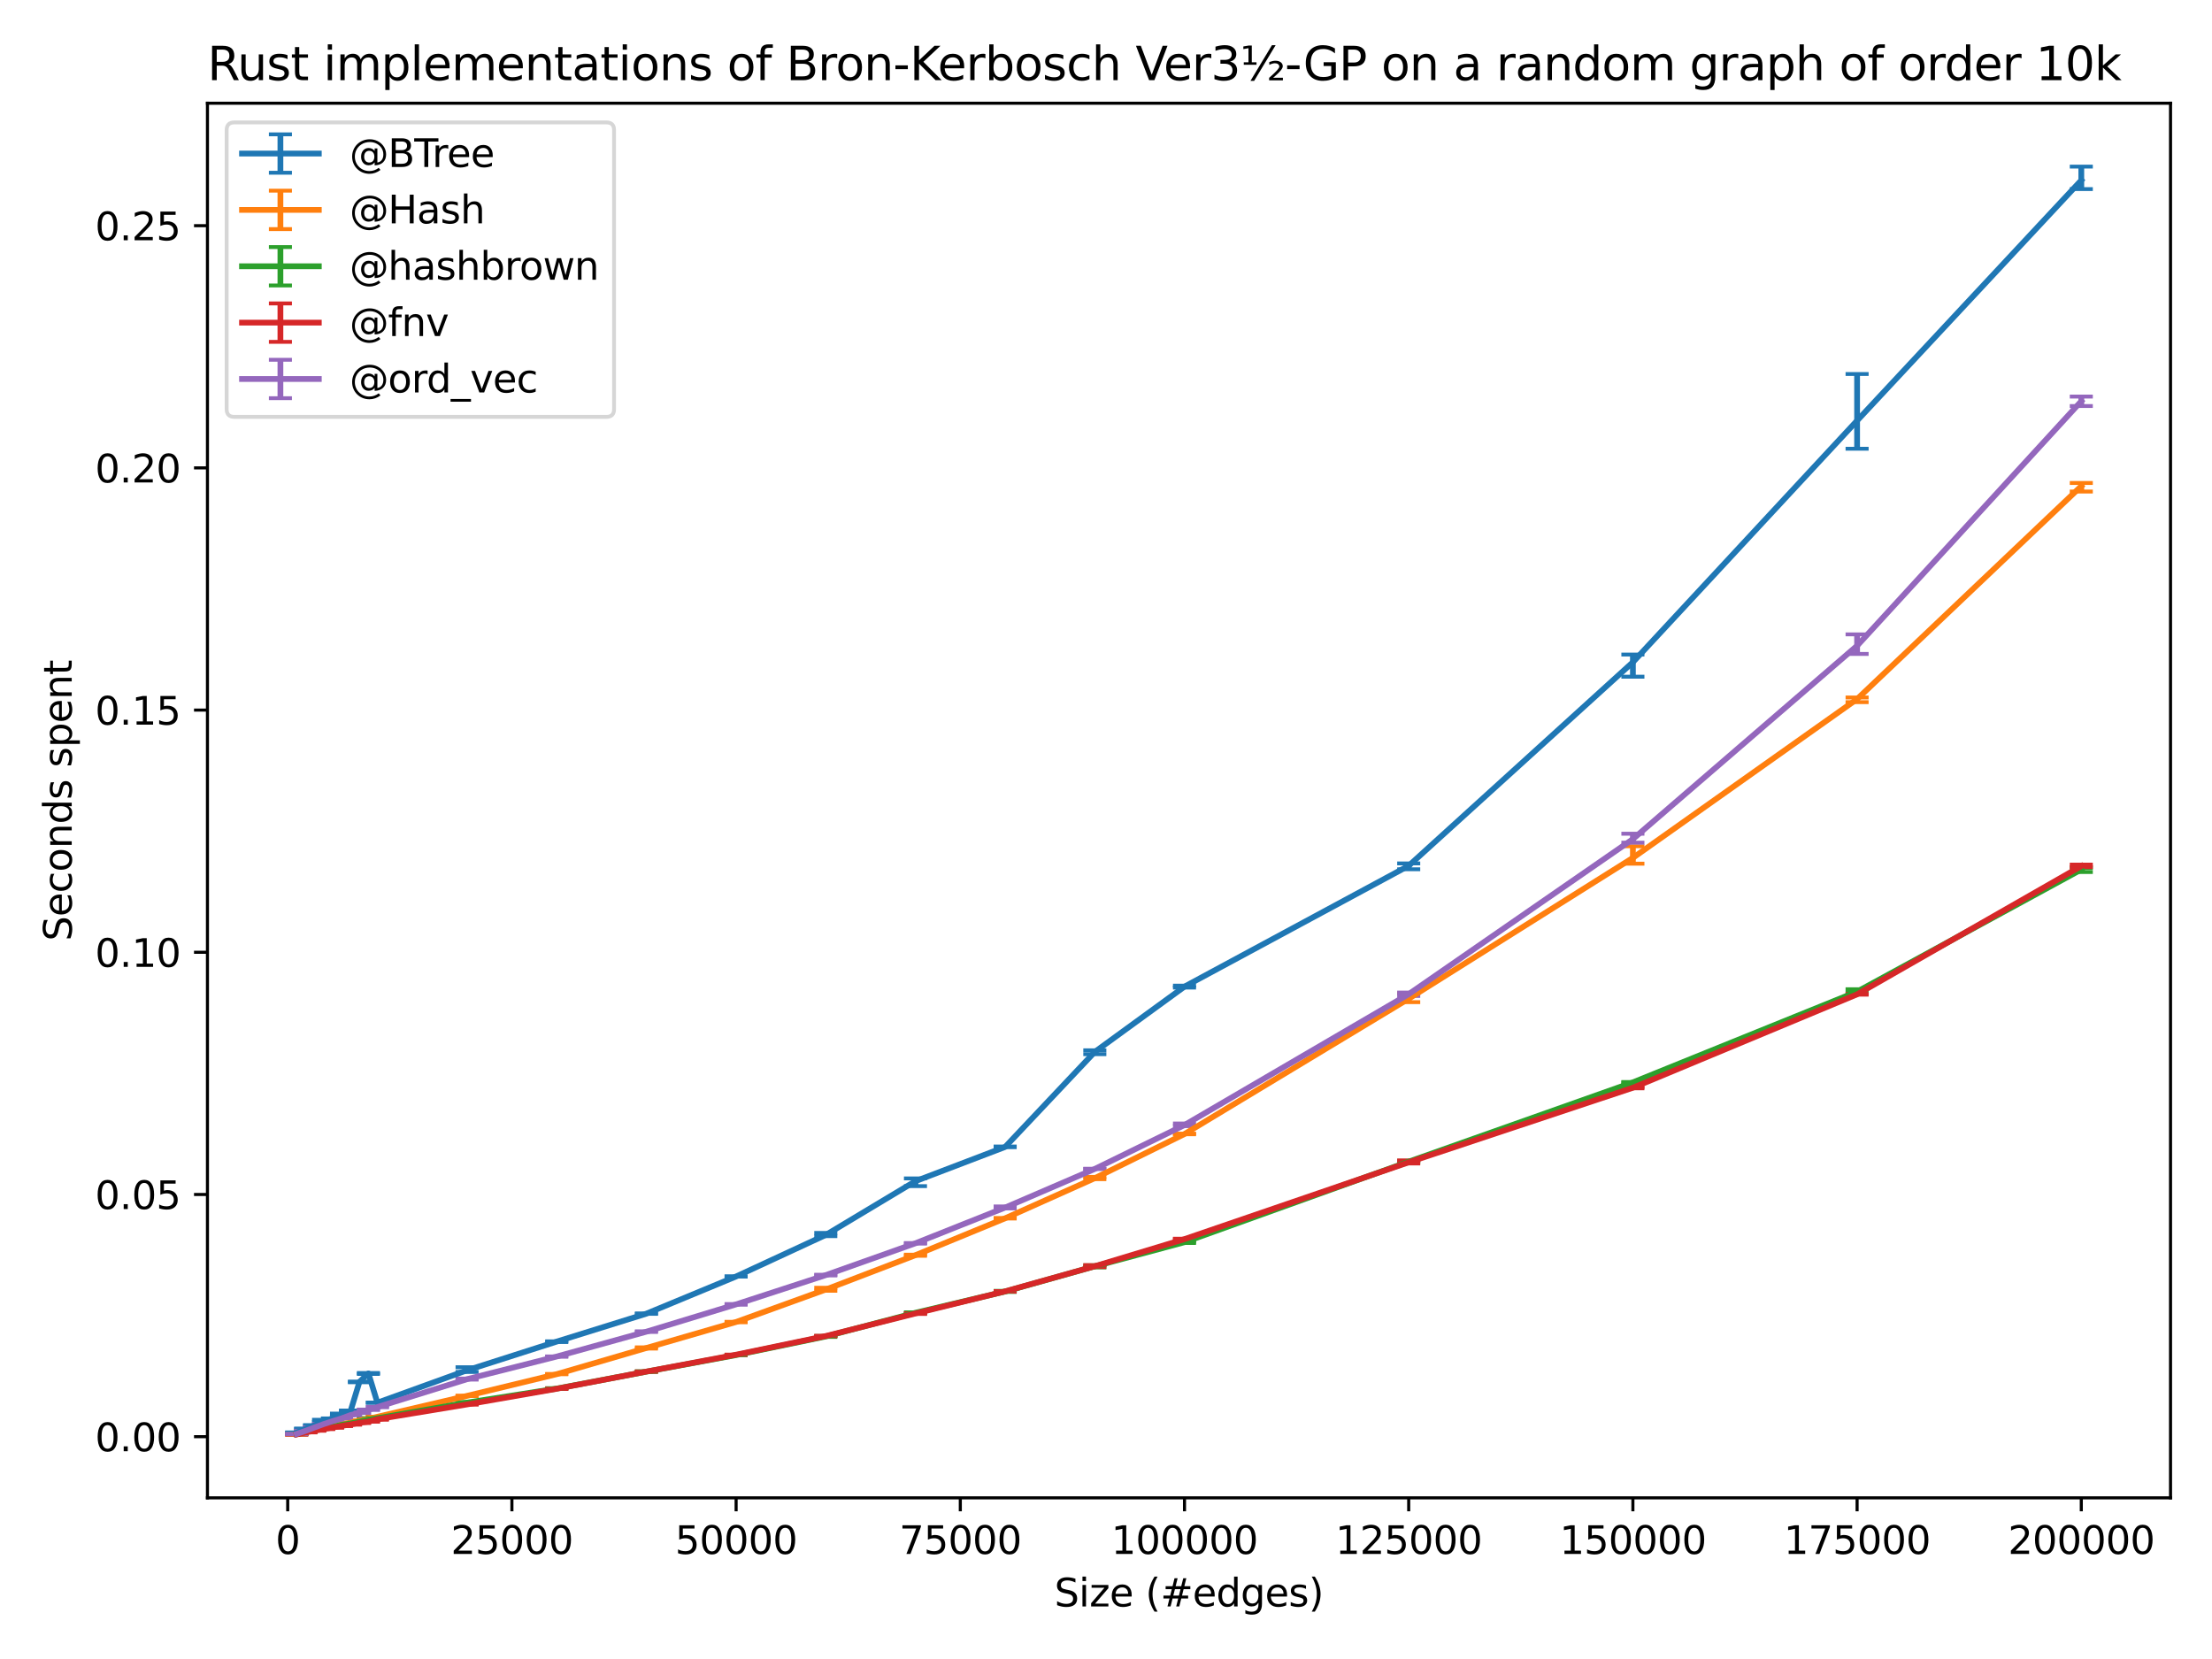 <?xml version="1.0" encoding="utf-8" standalone="no"?>
<!DOCTYPE svg PUBLIC "-//W3C//DTD SVG 1.1//EN"
  "http://www.w3.org/Graphics/SVG/1.1/DTD/svg11.dtd">
<svg xmlns:xlink="http://www.w3.org/1999/xlink" width="576pt" height="432pt" viewBox="0 0 576 432" xmlns="http://www.w3.org/2000/svg" version="1.1">
 <defs>
  <style type="text/css">*{stroke-linejoin: round; stroke-linecap: butt}</style>
 </defs>
 <g id="figure_1">
  <g id="patch_1">
   <path d="M 0 432 
L 576 432 
L 576 0 
L 0 0 
z
" style="fill: #ffffff"/>
  </g>
  <g id="axes_1">
   <g id="patch_2">
    <path d="M 54.02 390.04 
L 565.2 390.04 
L 565.2 26.88 
L 54.02 26.88 
z
" style="fill: #ffffff"/>
   </g>
   <g id="matplotlib.axis_1">
    <g id="xtick_1">
     <g id="line2d_1">
      <defs>
       <path id="mc74f61fcfc" d="M 0 0 
L 0 3.5 
" style="stroke: #000000; stroke-width: 0.8"/>
      </defs>
      <g>
       <use xlink:href="#mc74f61fcfc" x="74.92" y="390.04" style="stroke: #000000; stroke-width: 0.8"/>
      </g>
     </g>
     <g id="text_1">
      <!-- 0 -->
      <g transform="translate(71.739 404.638)scale(0.1 -0.1)">
       <defs>
        <path id="DejaVuSans-30" d="M 2034 4250 
Q 1547 4250 1301 3770 
Q 1056 3291 1056 2328 
Q 1056 1369 1301 889 
Q 1547 409 2034 409 
Q 2525 409 2770 889 
Q 3016 1369 3016 2328 
Q 3016 3291 2770 3770 
Q 2525 4250 2034 4250 
z
M 2034 4750 
Q 2819 4750 3233 4129 
Q 3647 3509 3647 2328 
Q 3647 1150 3233 529 
Q 2819 -91 2034 -91 
Q 1250 -91 836 529 
Q 422 1150 422 2328 
Q 422 3509 836 4129 
Q 1250 4750 2034 4750 
z
" transform="scale(0.016)"/>
       </defs>
       <use xlink:href="#DejaVuSans-30"/>
      </g>
     </g>
    </g>
    <g id="xtick_2">
     <g id="line2d_2">
      <g>
       <use xlink:href="#mc74f61fcfc" x="133.301" y="390.04" style="stroke: #000000; stroke-width: 0.8"/>
      </g>
     </g>
     <g id="text_2">
      <!-- 25000 -->
      <g transform="translate(117.395 404.638)scale(0.1 -0.1)">
       <defs>
        <path id="DejaVuSans-32" d="M 1228 531 
L 3431 531 
L 3431 0 
L 469 0 
L 469 531 
Q 828 903 1448 1529 
Q 2069 2156 2228 2338 
Q 2531 2678 2651 2914 
Q 2772 3150 2772 3378 
Q 2772 3750 2511 3984 
Q 2250 4219 1831 4219 
Q 1534 4219 1204 4116 
Q 875 4013 500 3803 
L 500 4441 
Q 881 4594 1212 4672 
Q 1544 4750 1819 4750 
Q 2544 4750 2975 4387 
Q 3406 4025 3406 3419 
Q 3406 3131 3298 2873 
Q 3191 2616 2906 2266 
Q 2828 2175 2409 1742 
Q 1991 1309 1228 531 
z
" transform="scale(0.016)"/>
        <path id="DejaVuSans-35" d="M 691 4666 
L 3169 4666 
L 3169 4134 
L 1269 4134 
L 1269 2991 
Q 1406 3038 1543 3061 
Q 1681 3084 1819 3084 
Q 2600 3084 3056 2656 
Q 3513 2228 3513 1497 
Q 3513 744 3044 326 
Q 2575 -91 1722 -91 
Q 1428 -91 1123 -41 
Q 819 9 494 109 
L 494 744 
Q 775 591 1075 516 
Q 1375 441 1709 441 
Q 2250 441 2565 725 
Q 2881 1009 2881 1497 
Q 2881 1984 2565 2268 
Q 2250 2553 1709 2553 
Q 1456 2553 1204 2497 
Q 953 2441 691 2322 
L 691 4666 
z
" transform="scale(0.016)"/>
       </defs>
       <use xlink:href="#DejaVuSans-32"/>
       <use xlink:href="#DejaVuSans-35" x="63.623"/>
       <use xlink:href="#DejaVuSans-30" x="127.246"/>
       <use xlink:href="#DejaVuSans-30" x="190.869"/>
       <use xlink:href="#DejaVuSans-30" x="254.492"/>
      </g>
     </g>
    </g>
    <g id="xtick_3">
     <g id="line2d_3">
      <g>
       <use xlink:href="#mc74f61fcfc" x="191.681" y="390.04" style="stroke: #000000; stroke-width: 0.8"/>
      </g>
     </g>
     <g id="text_3">
      <!-- 50000 -->
      <g transform="translate(175.775 404.638)scale(0.1 -0.1)">
       <use xlink:href="#DejaVuSans-35"/>
       <use xlink:href="#DejaVuSans-30" x="63.623"/>
       <use xlink:href="#DejaVuSans-30" x="127.246"/>
       <use xlink:href="#DejaVuSans-30" x="190.869"/>
       <use xlink:href="#DejaVuSans-30" x="254.492"/>
      </g>
     </g>
    </g>
    <g id="xtick_4">
     <g id="line2d_4">
      <g>
       <use xlink:href="#mc74f61fcfc" x="250.062" y="390.04" style="stroke: #000000; stroke-width: 0.8"/>
      </g>
     </g>
     <g id="text_4">
      <!-- 75000 -->
      <g transform="translate(234.156 404.638)scale(0.1 -0.1)">
       <defs>
        <path id="DejaVuSans-37" d="M 525 4666 
L 3525 4666 
L 3525 4397 
L 1831 0 
L 1172 0 
L 2766 4134 
L 525 4134 
L 525 4666 
z
" transform="scale(0.016)"/>
       </defs>
       <use xlink:href="#DejaVuSans-37"/>
       <use xlink:href="#DejaVuSans-35" x="63.623"/>
       <use xlink:href="#DejaVuSans-30" x="127.246"/>
       <use xlink:href="#DejaVuSans-30" x="190.869"/>
       <use xlink:href="#DejaVuSans-30" x="254.492"/>
      </g>
     </g>
    </g>
    <g id="xtick_5">
     <g id="line2d_5">
      <g>
       <use xlink:href="#mc74f61fcfc" x="308.442" y="390.04" style="stroke: #000000; stroke-width: 0.8"/>
      </g>
     </g>
     <g id="text_5">
      <!-- 100000 -->
      <g transform="translate(289.355 404.638)scale(0.1 -0.1)">
       <defs>
        <path id="DejaVuSans-31" d="M 794 531 
L 1825 531 
L 1825 4091 
L 703 3866 
L 703 4441 
L 1819 4666 
L 2450 4666 
L 2450 531 
L 3481 531 
L 3481 0 
L 794 0 
L 794 531 
z
" transform="scale(0.016)"/>
       </defs>
       <use xlink:href="#DejaVuSans-31"/>
       <use xlink:href="#DejaVuSans-30" x="63.623"/>
       <use xlink:href="#DejaVuSans-30" x="127.246"/>
       <use xlink:href="#DejaVuSans-30" x="190.869"/>
       <use xlink:href="#DejaVuSans-30" x="254.492"/>
       <use xlink:href="#DejaVuSans-30" x="318.115"/>
      </g>
     </g>
    </g>
    <g id="xtick_6">
     <g id="line2d_6">
      <g>
       <use xlink:href="#mc74f61fcfc" x="366.823" y="390.04" style="stroke: #000000; stroke-width: 0.8"/>
      </g>
     </g>
     <g id="text_6">
      <!-- 125000 -->
      <g transform="translate(347.735 404.638)scale(0.1 -0.1)">
       <use xlink:href="#DejaVuSans-31"/>
       <use xlink:href="#DejaVuSans-32" x="63.623"/>
       <use xlink:href="#DejaVuSans-35" x="127.246"/>
       <use xlink:href="#DejaVuSans-30" x="190.869"/>
       <use xlink:href="#DejaVuSans-30" x="254.492"/>
       <use xlink:href="#DejaVuSans-30" x="318.115"/>
      </g>
     </g>
    </g>
    <g id="xtick_7">
     <g id="line2d_7">
      <g>
       <use xlink:href="#mc74f61fcfc" x="425.203" y="390.04" style="stroke: #000000; stroke-width: 0.8"/>
      </g>
     </g>
     <g id="text_7">
      <!-- 150000 -->
      <g transform="translate(406.116 404.638)scale(0.1 -0.1)">
       <use xlink:href="#DejaVuSans-31"/>
       <use xlink:href="#DejaVuSans-35" x="63.623"/>
       <use xlink:href="#DejaVuSans-30" x="127.246"/>
       <use xlink:href="#DejaVuSans-30" x="190.869"/>
       <use xlink:href="#DejaVuSans-30" x="254.492"/>
       <use xlink:href="#DejaVuSans-30" x="318.115"/>
      </g>
     </g>
    </g>
    <g id="xtick_8">
     <g id="line2d_8">
      <g>
       <use xlink:href="#mc74f61fcfc" x="483.584" y="390.04" style="stroke: #000000; stroke-width: 0.8"/>
      </g>
     </g>
     <g id="text_8">
      <!-- 175000 -->
      <g transform="translate(464.497 404.638)scale(0.1 -0.1)">
       <use xlink:href="#DejaVuSans-31"/>
       <use xlink:href="#DejaVuSans-37" x="63.623"/>
       <use xlink:href="#DejaVuSans-35" x="127.246"/>
       <use xlink:href="#DejaVuSans-30" x="190.869"/>
       <use xlink:href="#DejaVuSans-30" x="254.492"/>
       <use xlink:href="#DejaVuSans-30" x="318.115"/>
      </g>
     </g>
    </g>
    <g id="xtick_9">
     <g id="line2d_9">
      <g>
       <use xlink:href="#mc74f61fcfc" x="541.965" y="390.04" style="stroke: #000000; stroke-width: 0.8"/>
      </g>
     </g>
     <g id="text_9">
      <!-- 200000 -->
      <g transform="translate(522.877 404.638)scale(0.1 -0.1)">
       <use xlink:href="#DejaVuSans-32"/>
       <use xlink:href="#DejaVuSans-30" x="63.623"/>
       <use xlink:href="#DejaVuSans-30" x="127.246"/>
       <use xlink:href="#DejaVuSans-30" x="190.869"/>
       <use xlink:href="#DejaVuSans-30" x="254.492"/>
       <use xlink:href="#DejaVuSans-30" x="318.115"/>
      </g>
     </g>
    </g>
    <g id="text_10">
     <!-- Size (#edges) -->
     <g transform="translate(274.559 418.317)scale(0.1 -0.1)">
      <defs>
       <path id="DejaVuSans-53" d="M 3425 4513 
L 3425 3897 
Q 3066 4069 2747 4153 
Q 2428 4238 2131 4238 
Q 1616 4238 1336 4038 
Q 1056 3838 1056 3469 
Q 1056 3159 1242 3001 
Q 1428 2844 1947 2747 
L 2328 2669 
Q 3034 2534 3370 2195 
Q 3706 1856 3706 1288 
Q 3706 609 3251 259 
Q 2797 -91 1919 -91 
Q 1588 -91 1214 -16 
Q 841 59 441 206 
L 441 856 
Q 825 641 1194 531 
Q 1563 422 1919 422 
Q 2459 422 2753 634 
Q 3047 847 3047 1241 
Q 3047 1584 2836 1778 
Q 2625 1972 2144 2069 
L 1759 2144 
Q 1053 2284 737 2584 
Q 422 2884 422 3419 
Q 422 4038 858 4394 
Q 1294 4750 2059 4750 
Q 2388 4750 2728 4690 
Q 3069 4631 3425 4513 
z
" transform="scale(0.016)"/>
       <path id="DejaVuSans-69" d="M 603 3500 
L 1178 3500 
L 1178 0 
L 603 0 
L 603 3500 
z
M 603 4863 
L 1178 4863 
L 1178 4134 
L 603 4134 
L 603 4863 
z
" transform="scale(0.016)"/>
       <path id="DejaVuSans-7a" d="M 353 3500 
L 3084 3500 
L 3084 2975 
L 922 459 
L 3084 459 
L 3084 0 
L 275 0 
L 275 525 
L 2438 3041 
L 353 3041 
L 353 3500 
z
" transform="scale(0.016)"/>
       <path id="DejaVuSans-65" d="M 3597 1894 
L 3597 1613 
L 953 1613 
Q 991 1019 1311 708 
Q 1631 397 2203 397 
Q 2534 397 2845 478 
Q 3156 559 3463 722 
L 3463 178 
Q 3153 47 2828 -22 
Q 2503 -91 2169 -91 
Q 1331 -91 842 396 
Q 353 884 353 1716 
Q 353 2575 817 3079 
Q 1281 3584 2069 3584 
Q 2775 3584 3186 3129 
Q 3597 2675 3597 1894 
z
M 3022 2063 
Q 3016 2534 2758 2815 
Q 2500 3097 2075 3097 
Q 1594 3097 1305 2825 
Q 1016 2553 972 2059 
L 3022 2063 
z
" transform="scale(0.016)"/>
       <path id="DejaVuSans-20" transform="scale(0.016)"/>
       <path id="DejaVuSans-28" d="M 1984 4856 
Q 1566 4138 1362 3434 
Q 1159 2731 1159 2009 
Q 1159 1288 1364 580 
Q 1569 -128 1984 -844 
L 1484 -844 
Q 1016 -109 783 600 
Q 550 1309 550 2009 
Q 550 2706 781 3412 
Q 1013 4119 1484 4856 
L 1984 4856 
z
" transform="scale(0.016)"/>
       <path id="DejaVuSans-23" d="M 3272 2816 
L 2363 2816 
L 2100 1772 
L 3016 1772 
L 3272 2816 
z
M 2803 4594 
L 2478 3297 
L 3391 3297 
L 3719 4594 
L 4219 4594 
L 3897 3297 
L 4872 3297 
L 4872 2816 
L 3775 2816 
L 3519 1772 
L 4513 1772 
L 4513 1294 
L 3397 1294 
L 3072 0 
L 2572 0 
L 2894 1294 
L 1978 1294 
L 1656 0 
L 1153 0 
L 1478 1294 
L 494 1294 
L 494 1772 
L 1594 1772 
L 1856 2816 
L 850 2816 
L 850 3297 
L 1978 3297 
L 2297 4594 
L 2803 4594 
z
" transform="scale(0.016)"/>
       <path id="DejaVuSans-64" d="M 2906 2969 
L 2906 4863 
L 3481 4863 
L 3481 0 
L 2906 0 
L 2906 525 
Q 2725 213 2448 61 
Q 2172 -91 1784 -91 
Q 1150 -91 751 415 
Q 353 922 353 1747 
Q 353 2572 751 3078 
Q 1150 3584 1784 3584 
Q 2172 3584 2448 3432 
Q 2725 3281 2906 2969 
z
M 947 1747 
Q 947 1113 1208 752 
Q 1469 391 1925 391 
Q 2381 391 2643 752 
Q 2906 1113 2906 1747 
Q 2906 2381 2643 2742 
Q 2381 3103 1925 3103 
Q 1469 3103 1208 2742 
Q 947 2381 947 1747 
z
" transform="scale(0.016)"/>
       <path id="DejaVuSans-67" d="M 2906 1791 
Q 2906 2416 2648 2759 
Q 2391 3103 1925 3103 
Q 1463 3103 1205 2759 
Q 947 2416 947 1791 
Q 947 1169 1205 825 
Q 1463 481 1925 481 
Q 2391 481 2648 825 
Q 2906 1169 2906 1791 
z
M 3481 434 
Q 3481 -459 3084 -895 
Q 2688 -1331 1869 -1331 
Q 1566 -1331 1297 -1286 
Q 1028 -1241 775 -1147 
L 775 -588 
Q 1028 -725 1275 -790 
Q 1522 -856 1778 -856 
Q 2344 -856 2625 -561 
Q 2906 -266 2906 331 
L 2906 616 
Q 2728 306 2450 153 
Q 2172 0 1784 0 
Q 1141 0 747 490 
Q 353 981 353 1791 
Q 353 2603 747 3093 
Q 1141 3584 1784 3584 
Q 2172 3584 2450 3431 
Q 2728 3278 2906 2969 
L 2906 3500 
L 3481 3500 
L 3481 434 
z
" transform="scale(0.016)"/>
       <path id="DejaVuSans-73" d="M 2834 3397 
L 2834 2853 
Q 2591 2978 2328 3040 
Q 2066 3103 1784 3103 
Q 1356 3103 1142 2972 
Q 928 2841 928 2578 
Q 928 2378 1081 2264 
Q 1234 2150 1697 2047 
L 1894 2003 
Q 2506 1872 2764 1633 
Q 3022 1394 3022 966 
Q 3022 478 2636 193 
Q 2250 -91 1575 -91 
Q 1294 -91 989 -36 
Q 684 19 347 128 
L 347 722 
Q 666 556 975 473 
Q 1284 391 1588 391 
Q 1994 391 2212 530 
Q 2431 669 2431 922 
Q 2431 1156 2273 1281 
Q 2116 1406 1581 1522 
L 1381 1569 
Q 847 1681 609 1914 
Q 372 2147 372 2553 
Q 372 3047 722 3315 
Q 1072 3584 1716 3584 
Q 2034 3584 2315 3537 
Q 2597 3491 2834 3397 
z
" transform="scale(0.016)"/>
       <path id="DejaVuSans-29" d="M 513 4856 
L 1013 4856 
Q 1481 4119 1714 3412 
Q 1947 2706 1947 2009 
Q 1947 1309 1714 600 
Q 1481 -109 1013 -844 
L 513 -844 
Q 928 -128 1133 580 
Q 1338 1288 1338 2009 
Q 1338 2731 1133 3434 
Q 928 4138 513 4856 
z
" transform="scale(0.016)"/>
      </defs>
      <use xlink:href="#DejaVuSans-53"/>
      <use xlink:href="#DejaVuSans-69" x="63.477"/>
      <use xlink:href="#DejaVuSans-7a" x="91.26"/>
      <use xlink:href="#DejaVuSans-65" x="143.75"/>
      <use xlink:href="#DejaVuSans-20" x="205.273"/>
      <use xlink:href="#DejaVuSans-28" x="237.061"/>
      <use xlink:href="#DejaVuSans-23" x="276.074"/>
      <use xlink:href="#DejaVuSans-65" x="359.863"/>
      <use xlink:href="#DejaVuSans-64" x="421.387"/>
      <use xlink:href="#DejaVuSans-67" x="484.863"/>
      <use xlink:href="#DejaVuSans-65" x="548.34"/>
      <use xlink:href="#DejaVuSans-73" x="609.863"/>
      <use xlink:href="#DejaVuSans-29" x="661.963"/>
     </g>
    </g>
   </g>
   <g id="matplotlib.axis_2">
    <g id="ytick_1">
     <g id="line2d_10">
      <defs>
       <path id="m7eb1c47a8f" d="M 0 0 
L -3.5 0 
" style="stroke: #000000; stroke-width: 0.8"/>
      </defs>
      <g>
       <use xlink:href="#m7eb1c47a8f" x="54.02" y="374.101" style="stroke: #000000; stroke-width: 0.8"/>
      </g>
     </g>
     <g id="text_11">
      <!-- 0.00 -->
      <g transform="translate(24.754 377.901)scale(0.1 -0.1)">
       <defs>
        <path id="DejaVuSans-2e" d="M 684 794 
L 1344 794 
L 1344 0 
L 684 0 
L 684 794 
z
" transform="scale(0.016)"/>
       </defs>
       <use xlink:href="#DejaVuSans-30"/>
       <use xlink:href="#DejaVuSans-2e" x="63.623"/>
       <use xlink:href="#DejaVuSans-30" x="95.41"/>
       <use xlink:href="#DejaVuSans-30" x="159.033"/>
      </g>
     </g>
    </g>
    <g id="ytick_2">
     <g id="line2d_11">
      <g>
       <use xlink:href="#m7eb1c47a8f" x="54.02" y="311.033" style="stroke: #000000; stroke-width: 0.8"/>
      </g>
     </g>
     <g id="text_12">
      <!-- 0.05 -->
      <g transform="translate(24.754 314.833)scale(0.1 -0.1)">
       <use xlink:href="#DejaVuSans-30"/>
       <use xlink:href="#DejaVuSans-2e" x="63.623"/>
       <use xlink:href="#DejaVuSans-30" x="95.41"/>
       <use xlink:href="#DejaVuSans-35" x="159.033"/>
      </g>
     </g>
    </g>
    <g id="ytick_3">
     <g id="line2d_12">
      <g>
       <use xlink:href="#m7eb1c47a8f" x="54.02" y="247.965" style="stroke: #000000; stroke-width: 0.8"/>
      </g>
     </g>
     <g id="text_13">
      <!-- 0.10 -->
      <g transform="translate(24.754 251.765)scale(0.1 -0.1)">
       <use xlink:href="#DejaVuSans-30"/>
       <use xlink:href="#DejaVuSans-2e" x="63.623"/>
       <use xlink:href="#DejaVuSans-31" x="95.41"/>
       <use xlink:href="#DejaVuSans-30" x="159.033"/>
      </g>
     </g>
    </g>
    <g id="ytick_4">
     <g id="line2d_13">
      <g>
       <use xlink:href="#m7eb1c47a8f" x="54.02" y="184.897" style="stroke: #000000; stroke-width: 0.8"/>
      </g>
     </g>
     <g id="text_14">
      <!-- 0.15 -->
      <g transform="translate(24.754 188.697)scale(0.1 -0.1)">
       <use xlink:href="#DejaVuSans-30"/>
       <use xlink:href="#DejaVuSans-2e" x="63.623"/>
       <use xlink:href="#DejaVuSans-31" x="95.41"/>
       <use xlink:href="#DejaVuSans-35" x="159.033"/>
      </g>
     </g>
    </g>
    <g id="ytick_5">
     <g id="line2d_14">
      <g>
       <use xlink:href="#m7eb1c47a8f" x="54.02" y="121.829" style="stroke: #000000; stroke-width: 0.8"/>
      </g>
     </g>
     <g id="text_15">
      <!-- 0.20 -->
      <g transform="translate(24.754 125.629)scale(0.1 -0.1)">
       <use xlink:href="#DejaVuSans-30"/>
       <use xlink:href="#DejaVuSans-2e" x="63.623"/>
       <use xlink:href="#DejaVuSans-32" x="95.41"/>
       <use xlink:href="#DejaVuSans-30" x="159.033"/>
      </g>
     </g>
    </g>
    <g id="ytick_6">
     <g id="line2d_15">
      <g>
       <use xlink:href="#m7eb1c47a8f" x="54.02" y="58.761" style="stroke: #000000; stroke-width: 0.8"/>
      </g>
     </g>
     <g id="text_16">
      <!-- 0.25 -->
      <g transform="translate(24.754 62.561)scale(0.1 -0.1)">
       <use xlink:href="#DejaVuSans-30"/>
       <use xlink:href="#DejaVuSans-2e" x="63.623"/>
       <use xlink:href="#DejaVuSans-32" x="95.41"/>
       <use xlink:href="#DejaVuSans-35" x="159.033"/>
      </g>
     </g>
    </g>
    <g id="text_17">
     <!-- Seconds spent -->
     <g transform="translate(18.675 245.04)rotate(-90)scale(0.1 -0.1)">
      <defs>
       <path id="DejaVuSans-63" d="M 3122 3366 
L 3122 2828 
Q 2878 2963 2633 3030 
Q 2388 3097 2138 3097 
Q 1578 3097 1268 2742 
Q 959 2388 959 1747 
Q 959 1106 1268 751 
Q 1578 397 2138 397 
Q 2388 397 2633 464 
Q 2878 531 3122 666 
L 3122 134 
Q 2881 22 2623 -34 
Q 2366 -91 2075 -91 
Q 1284 -91 818 406 
Q 353 903 353 1747 
Q 353 2603 823 3093 
Q 1294 3584 2113 3584 
Q 2378 3584 2631 3529 
Q 2884 3475 3122 3366 
z
" transform="scale(0.016)"/>
       <path id="DejaVuSans-6f" d="M 1959 3097 
Q 1497 3097 1228 2736 
Q 959 2375 959 1747 
Q 959 1119 1226 758 
Q 1494 397 1959 397 
Q 2419 397 2687 759 
Q 2956 1122 2956 1747 
Q 2956 2369 2687 2733 
Q 2419 3097 1959 3097 
z
M 1959 3584 
Q 2709 3584 3137 3096 
Q 3566 2609 3566 1747 
Q 3566 888 3137 398 
Q 2709 -91 1959 -91 
Q 1206 -91 779 398 
Q 353 888 353 1747 
Q 353 2609 779 3096 
Q 1206 3584 1959 3584 
z
" transform="scale(0.016)"/>
       <path id="DejaVuSans-6e" d="M 3513 2113 
L 3513 0 
L 2938 0 
L 2938 2094 
Q 2938 2591 2744 2837 
Q 2550 3084 2163 3084 
Q 1697 3084 1428 2787 
Q 1159 2491 1159 1978 
L 1159 0 
L 581 0 
L 581 3500 
L 1159 3500 
L 1159 2956 
Q 1366 3272 1645 3428 
Q 1925 3584 2291 3584 
Q 2894 3584 3203 3211 
Q 3513 2838 3513 2113 
z
" transform="scale(0.016)"/>
       <path id="DejaVuSans-70" d="M 1159 525 
L 1159 -1331 
L 581 -1331 
L 581 3500 
L 1159 3500 
L 1159 2969 
Q 1341 3281 1617 3432 
Q 1894 3584 2278 3584 
Q 2916 3584 3314 3078 
Q 3713 2572 3713 1747 
Q 3713 922 3314 415 
Q 2916 -91 2278 -91 
Q 1894 -91 1617 61 
Q 1341 213 1159 525 
z
M 3116 1747 
Q 3116 2381 2855 2742 
Q 2594 3103 2138 3103 
Q 1681 3103 1420 2742 
Q 1159 2381 1159 1747 
Q 1159 1113 1420 752 
Q 1681 391 2138 391 
Q 2594 391 2855 752 
Q 3116 1113 3116 1747 
z
" transform="scale(0.016)"/>
       <path id="DejaVuSans-74" d="M 1172 4494 
L 1172 3500 
L 2356 3500 
L 2356 3053 
L 1172 3053 
L 1172 1153 
Q 1172 725 1289 603 
Q 1406 481 1766 481 
L 2356 481 
L 2356 0 
L 1766 0 
Q 1100 0 847 248 
Q 594 497 594 1153 
L 594 3053 
L 172 3053 
L 172 3500 
L 594 3500 
L 594 4494 
L 1172 4494 
z
" transform="scale(0.016)"/>
      </defs>
      <use xlink:href="#DejaVuSans-53"/>
      <use xlink:href="#DejaVuSans-65" x="63.477"/>
      <use xlink:href="#DejaVuSans-63" x="125"/>
      <use xlink:href="#DejaVuSans-6f" x="179.98"/>
      <use xlink:href="#DejaVuSans-6e" x="241.162"/>
      <use xlink:href="#DejaVuSans-64" x="304.541"/>
      <use xlink:href="#DejaVuSans-73" x="368.018"/>
      <use xlink:href="#DejaVuSans-20" x="420.117"/>
      <use xlink:href="#DejaVuSans-73" x="451.904"/>
      <use xlink:href="#DejaVuSans-70" x="504.004"/>
      <use xlink:href="#DejaVuSans-65" x="567.48"/>
      <use xlink:href="#DejaVuSans-6e" x="629.004"/>
      <use xlink:href="#DejaVuSans-74" x="692.383"/>
     </g>
    </g>
   </g>
   <g id="LineCollection_1">
    <path d="M 77.255 373.082 
L 77.255 372.996 
" clip-path="url(#pa6ebc073c4)" style="fill: none; stroke: #1f77b4; stroke-width: 1.5"/>
    <path d="M 79.591 372.085 
L 79.591 372.015 
" clip-path="url(#pa6ebc073c4)" style="fill: none; stroke: #1f77b4; stroke-width: 1.5"/>
    <path d="M 81.926 371.195 
L 81.926 371.109 
" clip-path="url(#pa6ebc073c4)" style="fill: none; stroke: #1f77b4; stroke-width: 1.5"/>
    <path d="M 84.261 370.277 
L 84.261 369.711 
" clip-path="url(#pa6ebc073c4)" style="fill: none; stroke: #1f77b4; stroke-width: 1.5"/>
    <path d="M 86.596 369.375 
L 86.596 369.349 
" clip-path="url(#pa6ebc073c4)" style="fill: none; stroke: #1f77b4; stroke-width: 1.5"/>
    <path d="M 88.932 368.538 
L 88.932 368.1 
" clip-path="url(#pa6ebc073c4)" style="fill: none; stroke: #1f77b4; stroke-width: 1.5"/>
    <path d="M 91.267 367.638 
L 91.267 367.29 
" clip-path="url(#pa6ebc073c4)" style="fill: none; stroke: #1f77b4; stroke-width: 1.5"/>
    <path d="M 93.602 359.941 
L 93.602 359.751 
" clip-path="url(#pa6ebc073c4)" style="fill: none; stroke: #1f77b4; stroke-width: 1.5"/>
    <path d="M 95.937 357.773 
L 95.937 357.528 
" clip-path="url(#pa6ebc073c4)" style="fill: none; stroke: #1f77b4; stroke-width: 1.5"/>
    <path d="M 98.272 365.276 
L 98.272 365.23 
" clip-path="url(#pa6ebc073c4)" style="fill: none; stroke: #1f77b4; stroke-width: 1.5"/>
    <path d="M 121.625 357.258 
L 121.625 356.027 
" clip-path="url(#pa6ebc073c4)" style="fill: none; stroke: #1f77b4; stroke-width: 1.5"/>
    <path d="M 144.977 349.457 
L 144.977 349.283 
" clip-path="url(#pa6ebc073c4)" style="fill: none; stroke: #1f77b4; stroke-width: 1.5"/>
    <path d="M 168.329 342.12 
L 168.329 342.024 
" clip-path="url(#pa6ebc073c4)" style="fill: none; stroke: #1f77b4; stroke-width: 1.5"/>
    <path d="M 191.681 332.396 
L 191.681 332.387 
" clip-path="url(#pa6ebc073c4)" style="fill: none; stroke: #1f77b4; stroke-width: 1.5"/>
    <path d="M 215.034 321.887 
L 215.034 321.043 
" clip-path="url(#pa6ebc073c4)" style="fill: none; stroke: #1f77b4; stroke-width: 1.5"/>
    <path d="M 238.386 308.864 
L 238.386 306.854 
" clip-path="url(#pa6ebc073c4)" style="fill: none; stroke: #1f77b4; stroke-width: 1.5"/>
    <path d="M 261.738 298.732 
L 261.738 298.55 
" clip-path="url(#pa6ebc073c4)" style="fill: none; stroke: #1f77b4; stroke-width: 1.5"/>
    <path d="M 285.09 274.503 
L 285.09 273.488 
" clip-path="url(#pa6ebc073c4)" style="fill: none; stroke: #1f77b4; stroke-width: 1.5"/>
    <path d="M 308.442 257.165 
L 308.442 256.666 
" clip-path="url(#pa6ebc073c4)" style="fill: none; stroke: #1f77b4; stroke-width: 1.5"/>
    <path d="M 366.823 226.347 
L 366.823 224.833 
" clip-path="url(#pa6ebc073c4)" style="fill: none; stroke: #1f77b4; stroke-width: 1.5"/>
    <path d="M 425.203 176.21 
L 425.203 170.446 
" clip-path="url(#pa6ebc073c4)" style="fill: none; stroke: #1f77b4; stroke-width: 1.5"/>
    <path d="M 483.584 116.856 
L 483.584 97.391 
" clip-path="url(#pa6ebc073c4)" style="fill: none; stroke: #1f77b4; stroke-width: 1.5"/>
    <path d="M 541.965 49.237 
L 541.965 43.387 
" clip-path="url(#pa6ebc073c4)" style="fill: none; stroke: #1f77b4; stroke-width: 1.5"/>
   </g>
   <g id="line2d_16">
    <defs>
     <path id="md8547b9e7e" d="M 3 0 
L -3 -0 
" style="stroke: #1f77b4"/>
    </defs>
    <g clip-path="url(#pa6ebc073c4)">
     <use xlink:href="#md8547b9e7e" x="77.255" y="373.082" style="fill: #1f77b4; stroke: #1f77b4"/>
     <use xlink:href="#md8547b9e7e" x="79.591" y="372.085" style="fill: #1f77b4; stroke: #1f77b4"/>
     <use xlink:href="#md8547b9e7e" x="81.926" y="371.195" style="fill: #1f77b4; stroke: #1f77b4"/>
     <use xlink:href="#md8547b9e7e" x="84.261" y="370.277" style="fill: #1f77b4; stroke: #1f77b4"/>
     <use xlink:href="#md8547b9e7e" x="86.596" y="369.375" style="fill: #1f77b4; stroke: #1f77b4"/>
     <use xlink:href="#md8547b9e7e" x="88.932" y="368.538" style="fill: #1f77b4; stroke: #1f77b4"/>
     <use xlink:href="#md8547b9e7e" x="91.267" y="367.638" style="fill: #1f77b4; stroke: #1f77b4"/>
     <use xlink:href="#md8547b9e7e" x="93.602" y="359.941" style="fill: #1f77b4; stroke: #1f77b4"/>
     <use xlink:href="#md8547b9e7e" x="95.937" y="357.773" style="fill: #1f77b4; stroke: #1f77b4"/>
     <use xlink:href="#md8547b9e7e" x="98.272" y="365.276" style="fill: #1f77b4; stroke: #1f77b4"/>
     <use xlink:href="#md8547b9e7e" x="121.625" y="357.258" style="fill: #1f77b4; stroke: #1f77b4"/>
     <use xlink:href="#md8547b9e7e" x="144.977" y="349.457" style="fill: #1f77b4; stroke: #1f77b4"/>
     <use xlink:href="#md8547b9e7e" x="168.329" y="342.12" style="fill: #1f77b4; stroke: #1f77b4"/>
     <use xlink:href="#md8547b9e7e" x="191.681" y="332.396" style="fill: #1f77b4; stroke: #1f77b4"/>
     <use xlink:href="#md8547b9e7e" x="215.034" y="321.887" style="fill: #1f77b4; stroke: #1f77b4"/>
     <use xlink:href="#md8547b9e7e" x="238.386" y="308.864" style="fill: #1f77b4; stroke: #1f77b4"/>
     <use xlink:href="#md8547b9e7e" x="261.738" y="298.732" style="fill: #1f77b4; stroke: #1f77b4"/>
     <use xlink:href="#md8547b9e7e" x="285.09" y="274.503" style="fill: #1f77b4; stroke: #1f77b4"/>
     <use xlink:href="#md8547b9e7e" x="308.442" y="257.165" style="fill: #1f77b4; stroke: #1f77b4"/>
     <use xlink:href="#md8547b9e7e" x="366.823" y="226.347" style="fill: #1f77b4; stroke: #1f77b4"/>
     <use xlink:href="#md8547b9e7e" x="425.203" y="176.21" style="fill: #1f77b4; stroke: #1f77b4"/>
     <use xlink:href="#md8547b9e7e" x="483.584" y="116.856" style="fill: #1f77b4; stroke: #1f77b4"/>
     <use xlink:href="#md8547b9e7e" x="541.965" y="49.237" style="fill: #1f77b4; stroke: #1f77b4"/>
    </g>
   </g>
   <g id="line2d_17">
    <g clip-path="url(#pa6ebc073c4)">
     <use xlink:href="#md8547b9e7e" x="77.255" y="372.996" style="fill: #1f77b4; stroke: #1f77b4"/>
     <use xlink:href="#md8547b9e7e" x="79.591" y="372.015" style="fill: #1f77b4; stroke: #1f77b4"/>
     <use xlink:href="#md8547b9e7e" x="81.926" y="371.109" style="fill: #1f77b4; stroke: #1f77b4"/>
     <use xlink:href="#md8547b9e7e" x="84.261" y="369.711" style="fill: #1f77b4; stroke: #1f77b4"/>
     <use xlink:href="#md8547b9e7e" x="86.596" y="369.349" style="fill: #1f77b4; stroke: #1f77b4"/>
     <use xlink:href="#md8547b9e7e" x="88.932" y="368.1" style="fill: #1f77b4; stroke: #1f77b4"/>
     <use xlink:href="#md8547b9e7e" x="91.267" y="367.29" style="fill: #1f77b4; stroke: #1f77b4"/>
     <use xlink:href="#md8547b9e7e" x="93.602" y="359.751" style="fill: #1f77b4; stroke: #1f77b4"/>
     <use xlink:href="#md8547b9e7e" x="95.937" y="357.528" style="fill: #1f77b4; stroke: #1f77b4"/>
     <use xlink:href="#md8547b9e7e" x="98.272" y="365.23" style="fill: #1f77b4; stroke: #1f77b4"/>
     <use xlink:href="#md8547b9e7e" x="121.625" y="356.027" style="fill: #1f77b4; stroke: #1f77b4"/>
     <use xlink:href="#md8547b9e7e" x="144.977" y="349.283" style="fill: #1f77b4; stroke: #1f77b4"/>
     <use xlink:href="#md8547b9e7e" x="168.329" y="342.024" style="fill: #1f77b4; stroke: #1f77b4"/>
     <use xlink:href="#md8547b9e7e" x="191.681" y="332.387" style="fill: #1f77b4; stroke: #1f77b4"/>
     <use xlink:href="#md8547b9e7e" x="215.034" y="321.043" style="fill: #1f77b4; stroke: #1f77b4"/>
     <use xlink:href="#md8547b9e7e" x="238.386" y="306.854" style="fill: #1f77b4; stroke: #1f77b4"/>
     <use xlink:href="#md8547b9e7e" x="261.738" y="298.55" style="fill: #1f77b4; stroke: #1f77b4"/>
     <use xlink:href="#md8547b9e7e" x="285.09" y="273.488" style="fill: #1f77b4; stroke: #1f77b4"/>
     <use xlink:href="#md8547b9e7e" x="308.442" y="256.666" style="fill: #1f77b4; stroke: #1f77b4"/>
     <use xlink:href="#md8547b9e7e" x="366.823" y="224.833" style="fill: #1f77b4; stroke: #1f77b4"/>
     <use xlink:href="#md8547b9e7e" x="425.203" y="170.446" style="fill: #1f77b4; stroke: #1f77b4"/>
     <use xlink:href="#md8547b9e7e" x="483.584" y="97.391" style="fill: #1f77b4; stroke: #1f77b4"/>
     <use xlink:href="#md8547b9e7e" x="541.965" y="43.387" style="fill: #1f77b4; stroke: #1f77b4"/>
    </g>
   </g>
   <g id="LineCollection_2">
    <path d="M 77.255 373.508 
L 77.255 373.488 
" clip-path="url(#pa6ebc073c4)" style="fill: none; stroke: #ff7f0e; stroke-width: 1.5"/>
    <path d="M 79.591 372.935 
L 79.591 372.922 
" clip-path="url(#pa6ebc073c4)" style="fill: none; stroke: #ff7f0e; stroke-width: 1.5"/>
    <path d="M 81.926 372.379 
L 81.926 372.329 
" clip-path="url(#pa6ebc073c4)" style="fill: none; stroke: #ff7f0e; stroke-width: 1.5"/>
    <path d="M 84.261 371.681 
L 84.261 371.611 
" clip-path="url(#pa6ebc073c4)" style="fill: none; stroke: #ff7f0e; stroke-width: 1.5"/>
    <path d="M 86.596 371.388 
L 86.596 370.987 
" clip-path="url(#pa6ebc073c4)" style="fill: none; stroke: #ff7f0e; stroke-width: 1.5"/>
    <path d="M 88.932 371.004 
L 88.932 370.968 
" clip-path="url(#pa6ebc073c4)" style="fill: none; stroke: #ff7f0e; stroke-width: 1.5"/>
    <path d="M 91.267 370.52 
L 91.267 370.432 
" clip-path="url(#pa6ebc073c4)" style="fill: none; stroke: #ff7f0e; stroke-width: 1.5"/>
    <path d="M 93.602 369.904 
L 93.602 369.879 
" clip-path="url(#pa6ebc073c4)" style="fill: none; stroke: #ff7f0e; stroke-width: 1.5"/>
    <path d="M 95.937 369.534 
L 95.937 369.415 
" clip-path="url(#pa6ebc073c4)" style="fill: none; stroke: #ff7f0e; stroke-width: 1.5"/>
    <path d="M 98.272 368.93 
L 98.272 368.922 
" clip-path="url(#pa6ebc073c4)" style="fill: none; stroke: #ff7f0e; stroke-width: 1.5"/>
    <path d="M 121.625 363.532 
L 121.625 363.434 
" clip-path="url(#pa6ebc073c4)" style="fill: none; stroke: #ff7f0e; stroke-width: 1.5"/>
    <path d="M 144.977 357.854 
L 144.977 357.773 
" clip-path="url(#pa6ebc073c4)" style="fill: none; stroke: #ff7f0e; stroke-width: 1.5"/>
    <path d="M 168.329 351.161 
L 168.329 350.852 
" clip-path="url(#pa6ebc073c4)" style="fill: none; stroke: #ff7f0e; stroke-width: 1.5"/>
    <path d="M 191.681 344.305 
L 191.681 344.201 
" clip-path="url(#pa6ebc073c4)" style="fill: none; stroke: #ff7f0e; stroke-width: 1.5"/>
    <path d="M 215.034 336.107 
L 215.034 335.331 
" clip-path="url(#pa6ebc073c4)" style="fill: none; stroke: #ff7f0e; stroke-width: 1.5"/>
    <path d="M 238.386 327.008 
L 238.386 326.716 
" clip-path="url(#pa6ebc073c4)" style="fill: none; stroke: #ff7f0e; stroke-width: 1.5"/>
    <path d="M 261.738 317.294 
L 261.738 317.165 
" clip-path="url(#pa6ebc073c4)" style="fill: none; stroke: #ff7f0e; stroke-width: 1.5"/>
    <path d="M 285.09 307.054 
L 285.09 306.456 
" clip-path="url(#pa6ebc073c4)" style="fill: none; stroke: #ff7f0e; stroke-width: 1.5"/>
    <path d="M 308.442 295.365 
L 308.442 295.191 
" clip-path="url(#pa6ebc073c4)" style="fill: none; stroke: #ff7f0e; stroke-width: 1.5"/>
    <path d="M 366.823 260.965 
L 366.823 258.659 
" clip-path="url(#pa6ebc073c4)" style="fill: none; stroke: #ff7f0e; stroke-width: 1.5"/>
    <path d="M 425.203 224.901 
L 425.203 220.368 
" clip-path="url(#pa6ebc073c4)" style="fill: none; stroke: #ff7f0e; stroke-width: 1.5"/>
    <path d="M 483.584 182.842 
L 483.584 181.628 
" clip-path="url(#pa6ebc073c4)" style="fill: none; stroke: #ff7f0e; stroke-width: 1.5"/>
    <path d="M 541.965 127.995 
L 541.965 125.768 
" clip-path="url(#pa6ebc073c4)" style="fill: none; stroke: #ff7f0e; stroke-width: 1.5"/>
   </g>
   <g id="line2d_18">
    <defs>
     <path id="m7f04267d81" d="M 3 0 
L -3 -0 
" style="stroke: #ff7f0e"/>
    </defs>
    <g clip-path="url(#pa6ebc073c4)">
     <use xlink:href="#m7f04267d81" x="77.255" y="373.508" style="fill: #ff7f0e; stroke: #ff7f0e"/>
     <use xlink:href="#m7f04267d81" x="79.591" y="372.935" style="fill: #ff7f0e; stroke: #ff7f0e"/>
     <use xlink:href="#m7f04267d81" x="81.926" y="372.379" style="fill: #ff7f0e; stroke: #ff7f0e"/>
     <use xlink:href="#m7f04267d81" x="84.261" y="371.681" style="fill: #ff7f0e; stroke: #ff7f0e"/>
     <use xlink:href="#m7f04267d81" x="86.596" y="371.388" style="fill: #ff7f0e; stroke: #ff7f0e"/>
     <use xlink:href="#m7f04267d81" x="88.932" y="371.004" style="fill: #ff7f0e; stroke: #ff7f0e"/>
     <use xlink:href="#m7f04267d81" x="91.267" y="370.52" style="fill: #ff7f0e; stroke: #ff7f0e"/>
     <use xlink:href="#m7f04267d81" x="93.602" y="369.904" style="fill: #ff7f0e; stroke: #ff7f0e"/>
     <use xlink:href="#m7f04267d81" x="95.937" y="369.534" style="fill: #ff7f0e; stroke: #ff7f0e"/>
     <use xlink:href="#m7f04267d81" x="98.272" y="368.93" style="fill: #ff7f0e; stroke: #ff7f0e"/>
     <use xlink:href="#m7f04267d81" x="121.625" y="363.532" style="fill: #ff7f0e; stroke: #ff7f0e"/>
     <use xlink:href="#m7f04267d81" x="144.977" y="357.854" style="fill: #ff7f0e; stroke: #ff7f0e"/>
     <use xlink:href="#m7f04267d81" x="168.329" y="351.161" style="fill: #ff7f0e; stroke: #ff7f0e"/>
     <use xlink:href="#m7f04267d81" x="191.681" y="344.305" style="fill: #ff7f0e; stroke: #ff7f0e"/>
     <use xlink:href="#m7f04267d81" x="215.034" y="336.107" style="fill: #ff7f0e; stroke: #ff7f0e"/>
     <use xlink:href="#m7f04267d81" x="238.386" y="327.008" style="fill: #ff7f0e; stroke: #ff7f0e"/>
     <use xlink:href="#m7f04267d81" x="261.738" y="317.294" style="fill: #ff7f0e; stroke: #ff7f0e"/>
     <use xlink:href="#m7f04267d81" x="285.09" y="307.054" style="fill: #ff7f0e; stroke: #ff7f0e"/>
     <use xlink:href="#m7f04267d81" x="308.442" y="295.365" style="fill: #ff7f0e; stroke: #ff7f0e"/>
     <use xlink:href="#m7f04267d81" x="366.823" y="260.965" style="fill: #ff7f0e; stroke: #ff7f0e"/>
     <use xlink:href="#m7f04267d81" x="425.203" y="224.901" style="fill: #ff7f0e; stroke: #ff7f0e"/>
     <use xlink:href="#m7f04267d81" x="483.584" y="182.842" style="fill: #ff7f0e; stroke: #ff7f0e"/>
     <use xlink:href="#m7f04267d81" x="541.965" y="127.995" style="fill: #ff7f0e; stroke: #ff7f0e"/>
    </g>
   </g>
   <g id="line2d_19">
    <g clip-path="url(#pa6ebc073c4)">
     <use xlink:href="#m7f04267d81" x="77.255" y="373.488" style="fill: #ff7f0e; stroke: #ff7f0e"/>
     <use xlink:href="#m7f04267d81" x="79.591" y="372.922" style="fill: #ff7f0e; stroke: #ff7f0e"/>
     <use xlink:href="#m7f04267d81" x="81.926" y="372.329" style="fill: #ff7f0e; stroke: #ff7f0e"/>
     <use xlink:href="#m7f04267d81" x="84.261" y="371.611" style="fill: #ff7f0e; stroke: #ff7f0e"/>
     <use xlink:href="#m7f04267d81" x="86.596" y="370.987" style="fill: #ff7f0e; stroke: #ff7f0e"/>
     <use xlink:href="#m7f04267d81" x="88.932" y="370.968" style="fill: #ff7f0e; stroke: #ff7f0e"/>
     <use xlink:href="#m7f04267d81" x="91.267" y="370.432" style="fill: #ff7f0e; stroke: #ff7f0e"/>
     <use xlink:href="#m7f04267d81" x="93.602" y="369.879" style="fill: #ff7f0e; stroke: #ff7f0e"/>
     <use xlink:href="#m7f04267d81" x="95.937" y="369.415" style="fill: #ff7f0e; stroke: #ff7f0e"/>
     <use xlink:href="#m7f04267d81" x="98.272" y="368.922" style="fill: #ff7f0e; stroke: #ff7f0e"/>
     <use xlink:href="#m7f04267d81" x="121.625" y="363.434" style="fill: #ff7f0e; stroke: #ff7f0e"/>
     <use xlink:href="#m7f04267d81" x="144.977" y="357.773" style="fill: #ff7f0e; stroke: #ff7f0e"/>
     <use xlink:href="#m7f04267d81" x="168.329" y="350.852" style="fill: #ff7f0e; stroke: #ff7f0e"/>
     <use xlink:href="#m7f04267d81" x="191.681" y="344.201" style="fill: #ff7f0e; stroke: #ff7f0e"/>
     <use xlink:href="#m7f04267d81" x="215.034" y="335.331" style="fill: #ff7f0e; stroke: #ff7f0e"/>
     <use xlink:href="#m7f04267d81" x="238.386" y="326.716" style="fill: #ff7f0e; stroke: #ff7f0e"/>
     <use xlink:href="#m7f04267d81" x="261.738" y="317.165" style="fill: #ff7f0e; stroke: #ff7f0e"/>
     <use xlink:href="#m7f04267d81" x="285.09" y="306.456" style="fill: #ff7f0e; stroke: #ff7f0e"/>
     <use xlink:href="#m7f04267d81" x="308.442" y="295.191" style="fill: #ff7f0e; stroke: #ff7f0e"/>
     <use xlink:href="#m7f04267d81" x="366.823" y="258.659" style="fill: #ff7f0e; stroke: #ff7f0e"/>
     <use xlink:href="#m7f04267d81" x="425.203" y="220.368" style="fill: #ff7f0e; stroke: #ff7f0e"/>
     <use xlink:href="#m7f04267d81" x="483.584" y="181.628" style="fill: #ff7f0e; stroke: #ff7f0e"/>
     <use xlink:href="#m7f04267d81" x="541.965" y="125.768" style="fill: #ff7f0e; stroke: #ff7f0e"/>
    </g>
   </g>
   <g id="LineCollection_3">
    <path d="M 77.255 373.487 
L 77.255 373.348 
" clip-path="url(#pa6ebc073c4)" style="fill: none; stroke: #2ca02c; stroke-width: 1.5"/>
    <path d="M 79.591 372.924 
L 79.591 372.911 
" clip-path="url(#pa6ebc073c4)" style="fill: none; stroke: #2ca02c; stroke-width: 1.5"/>
    <path d="M 81.926 372.397 
L 81.926 372.388 
" clip-path="url(#pa6ebc073c4)" style="fill: none; stroke: #2ca02c; stroke-width: 1.5"/>
    <path d="M 84.261 371.981 
L 84.261 371.963 
" clip-path="url(#pa6ebc073c4)" style="fill: none; stroke: #2ca02c; stroke-width: 1.5"/>
    <path d="M 86.596 371.529 
L 86.596 371.459 
" clip-path="url(#pa6ebc073c4)" style="fill: none; stroke: #2ca02c; stroke-width: 1.5"/>
    <path d="M 88.932 371.087 
L 88.932 371.016 
" clip-path="url(#pa6ebc073c4)" style="fill: none; stroke: #2ca02c; stroke-width: 1.5"/>
    <path d="M 91.267 370.685 
L 91.267 370.657 
" clip-path="url(#pa6ebc073c4)" style="fill: none; stroke: #2ca02c; stroke-width: 1.5"/>
    <path d="M 93.602 370.279 
L 93.602 370.075 
" clip-path="url(#pa6ebc073c4)" style="fill: none; stroke: #2ca02c; stroke-width: 1.5"/>
    <path d="M 95.937 369.855 
L 95.937 369.271 
" clip-path="url(#pa6ebc073c4)" style="fill: none; stroke: #2ca02c; stroke-width: 1.5"/>
    <path d="M 98.272 369.434 
L 98.272 369.219 
" clip-path="url(#pa6ebc073c4)" style="fill: none; stroke: #2ca02c; stroke-width: 1.5"/>
    <path d="M 121.625 365.492 
L 121.625 365.078 
" clip-path="url(#pa6ebc073c4)" style="fill: none; stroke: #2ca02c; stroke-width: 1.5"/>
    <path d="M 144.977 361.638 
L 144.977 361.483 
" clip-path="url(#pa6ebc073c4)" style="fill: none; stroke: #2ca02c; stroke-width: 1.5"/>
    <path d="M 168.329 357.245 
L 168.329 357.063 
" clip-path="url(#pa6ebc073c4)" style="fill: none; stroke: #2ca02c; stroke-width: 1.5"/>
    <path d="M 191.681 352.892 
L 191.681 352.81 
" clip-path="url(#pa6ebc073c4)" style="fill: none; stroke: #2ca02c; stroke-width: 1.5"/>
    <path d="M 215.034 348.132 
L 215.034 347.883 
" clip-path="url(#pa6ebc073c4)" style="fill: none; stroke: #2ca02c; stroke-width: 1.5"/>
    <path d="M 238.386 342.039 
L 238.386 341.726 
" clip-path="url(#pa6ebc073c4)" style="fill: none; stroke: #2ca02c; stroke-width: 1.5"/>
    <path d="M 261.738 336.414 
L 261.738 336.136 
" clip-path="url(#pa6ebc073c4)" style="fill: none; stroke: #2ca02c; stroke-width: 1.5"/>
    <path d="M 285.09 330.03 
L 285.09 329.478 
" clip-path="url(#pa6ebc073c4)" style="fill: none; stroke: #2ca02c; stroke-width: 1.5"/>
    <path d="M 308.442 323.675 
L 308.442 323.354 
" clip-path="url(#pa6ebc073c4)" style="fill: none; stroke: #2ca02c; stroke-width: 1.5"/>
    <path d="M 366.823 302.708 
L 366.823 302.274 
" clip-path="url(#pa6ebc073c4)" style="fill: none; stroke: #2ca02c; stroke-width: 1.5"/>
    <path d="M 425.203 281.922 
L 425.203 281.764 
" clip-path="url(#pa6ebc073c4)" style="fill: none; stroke: #2ca02c; stroke-width: 1.5"/>
    <path d="M 483.584 258.535 
L 483.584 257.596 
" clip-path="url(#pa6ebc073c4)" style="fill: none; stroke: #2ca02c; stroke-width: 1.5"/>
    <path d="M 541.965 227.074 
L 541.965 226.035 
" clip-path="url(#pa6ebc073c4)" style="fill: none; stroke: #2ca02c; stroke-width: 1.5"/>
   </g>
   <g id="line2d_20">
    <defs>
     <path id="mf3fc7103a7" d="M 3 0 
L -3 -0 
" style="stroke: #2ca02c"/>
    </defs>
    <g clip-path="url(#pa6ebc073c4)">
     <use xlink:href="#mf3fc7103a7" x="77.255" y="373.487" style="fill: #2ca02c; stroke: #2ca02c"/>
     <use xlink:href="#mf3fc7103a7" x="79.591" y="372.924" style="fill: #2ca02c; stroke: #2ca02c"/>
     <use xlink:href="#mf3fc7103a7" x="81.926" y="372.397" style="fill: #2ca02c; stroke: #2ca02c"/>
     <use xlink:href="#mf3fc7103a7" x="84.261" y="371.981" style="fill: #2ca02c; stroke: #2ca02c"/>
     <use xlink:href="#mf3fc7103a7" x="86.596" y="371.529" style="fill: #2ca02c; stroke: #2ca02c"/>
     <use xlink:href="#mf3fc7103a7" x="88.932" y="371.087" style="fill: #2ca02c; stroke: #2ca02c"/>
     <use xlink:href="#mf3fc7103a7" x="91.267" y="370.685" style="fill: #2ca02c; stroke: #2ca02c"/>
     <use xlink:href="#mf3fc7103a7" x="93.602" y="370.279" style="fill: #2ca02c; stroke: #2ca02c"/>
     <use xlink:href="#mf3fc7103a7" x="95.937" y="369.855" style="fill: #2ca02c; stroke: #2ca02c"/>
     <use xlink:href="#mf3fc7103a7" x="98.272" y="369.434" style="fill: #2ca02c; stroke: #2ca02c"/>
     <use xlink:href="#mf3fc7103a7" x="121.625" y="365.492" style="fill: #2ca02c; stroke: #2ca02c"/>
     <use xlink:href="#mf3fc7103a7" x="144.977" y="361.638" style="fill: #2ca02c; stroke: #2ca02c"/>
     <use xlink:href="#mf3fc7103a7" x="168.329" y="357.245" style="fill: #2ca02c; stroke: #2ca02c"/>
     <use xlink:href="#mf3fc7103a7" x="191.681" y="352.892" style="fill: #2ca02c; stroke: #2ca02c"/>
     <use xlink:href="#mf3fc7103a7" x="215.034" y="348.132" style="fill: #2ca02c; stroke: #2ca02c"/>
     <use xlink:href="#mf3fc7103a7" x="238.386" y="342.039" style="fill: #2ca02c; stroke: #2ca02c"/>
     <use xlink:href="#mf3fc7103a7" x="261.738" y="336.414" style="fill: #2ca02c; stroke: #2ca02c"/>
     <use xlink:href="#mf3fc7103a7" x="285.09" y="330.03" style="fill: #2ca02c; stroke: #2ca02c"/>
     <use xlink:href="#mf3fc7103a7" x="308.442" y="323.675" style="fill: #2ca02c; stroke: #2ca02c"/>
     <use xlink:href="#mf3fc7103a7" x="366.823" y="302.708" style="fill: #2ca02c; stroke: #2ca02c"/>
     <use xlink:href="#mf3fc7103a7" x="425.203" y="281.922" style="fill: #2ca02c; stroke: #2ca02c"/>
     <use xlink:href="#mf3fc7103a7" x="483.584" y="258.535" style="fill: #2ca02c; stroke: #2ca02c"/>
     <use xlink:href="#mf3fc7103a7" x="541.965" y="227.074" style="fill: #2ca02c; stroke: #2ca02c"/>
    </g>
   </g>
   <g id="line2d_21">
    <g clip-path="url(#pa6ebc073c4)">
     <use xlink:href="#mf3fc7103a7" x="77.255" y="373.348" style="fill: #2ca02c; stroke: #2ca02c"/>
     <use xlink:href="#mf3fc7103a7" x="79.591" y="372.911" style="fill: #2ca02c; stroke: #2ca02c"/>
     <use xlink:href="#mf3fc7103a7" x="81.926" y="372.388" style="fill: #2ca02c; stroke: #2ca02c"/>
     <use xlink:href="#mf3fc7103a7" x="84.261" y="371.963" style="fill: #2ca02c; stroke: #2ca02c"/>
     <use xlink:href="#mf3fc7103a7" x="86.596" y="371.459" style="fill: #2ca02c; stroke: #2ca02c"/>
     <use xlink:href="#mf3fc7103a7" x="88.932" y="371.016" style="fill: #2ca02c; stroke: #2ca02c"/>
     <use xlink:href="#mf3fc7103a7" x="91.267" y="370.657" style="fill: #2ca02c; stroke: #2ca02c"/>
     <use xlink:href="#mf3fc7103a7" x="93.602" y="370.075" style="fill: #2ca02c; stroke: #2ca02c"/>
     <use xlink:href="#mf3fc7103a7" x="95.937" y="369.271" style="fill: #2ca02c; stroke: #2ca02c"/>
     <use xlink:href="#mf3fc7103a7" x="98.272" y="369.219" style="fill: #2ca02c; stroke: #2ca02c"/>
     <use xlink:href="#mf3fc7103a7" x="121.625" y="365.078" style="fill: #2ca02c; stroke: #2ca02c"/>
     <use xlink:href="#mf3fc7103a7" x="144.977" y="361.483" style="fill: #2ca02c; stroke: #2ca02c"/>
     <use xlink:href="#mf3fc7103a7" x="168.329" y="357.063" style="fill: #2ca02c; stroke: #2ca02c"/>
     <use xlink:href="#mf3fc7103a7" x="191.681" y="352.81" style="fill: #2ca02c; stroke: #2ca02c"/>
     <use xlink:href="#mf3fc7103a7" x="215.034" y="347.883" style="fill: #2ca02c; stroke: #2ca02c"/>
     <use xlink:href="#mf3fc7103a7" x="238.386" y="341.726" style="fill: #2ca02c; stroke: #2ca02c"/>
     <use xlink:href="#mf3fc7103a7" x="261.738" y="336.136" style="fill: #2ca02c; stroke: #2ca02c"/>
     <use xlink:href="#mf3fc7103a7" x="285.09" y="329.478" style="fill: #2ca02c; stroke: #2ca02c"/>
     <use xlink:href="#mf3fc7103a7" x="308.442" y="323.354" style="fill: #2ca02c; stroke: #2ca02c"/>
     <use xlink:href="#mf3fc7103a7" x="366.823" y="302.274" style="fill: #2ca02c; stroke: #2ca02c"/>
     <use xlink:href="#mf3fc7103a7" x="425.203" y="281.764" style="fill: #2ca02c; stroke: #2ca02c"/>
     <use xlink:href="#mf3fc7103a7" x="483.584" y="257.596" style="fill: #2ca02c; stroke: #2ca02c"/>
     <use xlink:href="#mf3fc7103a7" x="541.965" y="226.035" style="fill: #2ca02c; stroke: #2ca02c"/>
    </g>
   </g>
   <g id="LineCollection_4">
    <path d="M 77.255 373.533 
L 77.255 373.508 
" clip-path="url(#pa6ebc073c4)" style="fill: none; stroke: #d62728; stroke-width: 1.5"/>
    <path d="M 79.591 372.996 
L 79.591 372.975 
" clip-path="url(#pa6ebc073c4)" style="fill: none; stroke: #d62728; stroke-width: 1.5"/>
    <path d="M 81.926 372.548 
L 81.926 372.53 
" clip-path="url(#pa6ebc073c4)" style="fill: none; stroke: #d62728; stroke-width: 1.5"/>
    <path d="M 84.261 372.136 
L 84.261 372.072 
" clip-path="url(#pa6ebc073c4)" style="fill: none; stroke: #d62728; stroke-width: 1.5"/>
    <path d="M 86.596 371.721 
L 86.596 371.712 
" clip-path="url(#pa6ebc073c4)" style="fill: none; stroke: #d62728; stroke-width: 1.5"/>
    <path d="M 88.932 371.329 
L 88.932 371.278 
" clip-path="url(#pa6ebc073c4)" style="fill: none; stroke: #d62728; stroke-width: 1.5"/>
    <path d="M 91.267 370.976 
L 91.267 370.85 
" clip-path="url(#pa6ebc073c4)" style="fill: none; stroke: #d62728; stroke-width: 1.5"/>
    <path d="M 93.602 370.527 
L 93.602 370.488 
" clip-path="url(#pa6ebc073c4)" style="fill: none; stroke: #d62728; stroke-width: 1.5"/>
    <path d="M 95.937 370.184 
L 95.937 370.171 
" clip-path="url(#pa6ebc073c4)" style="fill: none; stroke: #d62728; stroke-width: 1.5"/>
    <path d="M 98.272 369.694 
L 98.272 369.337 
" clip-path="url(#pa6ebc073c4)" style="fill: none; stroke: #d62728; stroke-width: 1.5"/>
    <path d="M 121.625 365.724 
L 121.625 365.681 
" clip-path="url(#pa6ebc073c4)" style="fill: none; stroke: #d62728; stroke-width: 1.5"/>
    <path d="M 144.977 361.675 
L 144.977 361.59 
" clip-path="url(#pa6ebc073c4)" style="fill: none; stroke: #d62728; stroke-width: 1.5"/>
    <path d="M 168.329 357.21 
L 168.329 357.117 
" clip-path="url(#pa6ebc073c4)" style="fill: none; stroke: #d62728; stroke-width: 1.5"/>
    <path d="M 191.681 352.788 
L 191.681 352.735 
" clip-path="url(#pa6ebc073c4)" style="fill: none; stroke: #d62728; stroke-width: 1.5"/>
    <path d="M 215.034 347.941 
L 215.034 347.831 
" clip-path="url(#pa6ebc073c4)" style="fill: none; stroke: #d62728; stroke-width: 1.5"/>
    <path d="M 238.386 342.148 
L 238.386 341.954 
" clip-path="url(#pa6ebc073c4)" style="fill: none; stroke: #d62728; stroke-width: 1.5"/>
    <path d="M 261.738 336.349 
L 261.738 336.197 
" clip-path="url(#pa6ebc073c4)" style="fill: none; stroke: #d62728; stroke-width: 1.5"/>
    <path d="M 285.09 329.936 
L 285.09 329.433 
" clip-path="url(#pa6ebc073c4)" style="fill: none; stroke: #d62728; stroke-width: 1.5"/>
    <path d="M 308.442 322.72 
L 308.442 322.558 
" clip-path="url(#pa6ebc073c4)" style="fill: none; stroke: #d62728; stroke-width: 1.5"/>
    <path d="M 366.823 302.97 
L 366.823 302.177 
" clip-path="url(#pa6ebc073c4)" style="fill: none; stroke: #d62728; stroke-width: 1.5"/>
    <path d="M 425.203 283.398 
L 425.203 283.052 
" clip-path="url(#pa6ebc073c4)" style="fill: none; stroke: #d62728; stroke-width: 1.5"/>
    <path d="M 483.584 259.006 
L 483.584 258.83 
" clip-path="url(#pa6ebc073c4)" style="fill: none; stroke: #d62728; stroke-width: 1.5"/>
    <path d="M 541.965 225.793 
L 541.965 225.142 
" clip-path="url(#pa6ebc073c4)" style="fill: none; stroke: #d62728; stroke-width: 1.5"/>
   </g>
   <g id="line2d_22">
    <defs>
     <path id="mf91cc8dc79" d="M 3 0 
L -3 -0 
" style="stroke: #d62728"/>
    </defs>
    <g clip-path="url(#pa6ebc073c4)">
     <use xlink:href="#mf91cc8dc79" x="77.255" y="373.533" style="fill: #d62728; stroke: #d62728"/>
     <use xlink:href="#mf91cc8dc79" x="79.591" y="372.996" style="fill: #d62728; stroke: #d62728"/>
     <use xlink:href="#mf91cc8dc79" x="81.926" y="372.548" style="fill: #d62728; stroke: #d62728"/>
     <use xlink:href="#mf91cc8dc79" x="84.261" y="372.136" style="fill: #d62728; stroke: #d62728"/>
     <use xlink:href="#mf91cc8dc79" x="86.596" y="371.721" style="fill: #d62728; stroke: #d62728"/>
     <use xlink:href="#mf91cc8dc79" x="88.932" y="371.329" style="fill: #d62728; stroke: #d62728"/>
     <use xlink:href="#mf91cc8dc79" x="91.267" y="370.976" style="fill: #d62728; stroke: #d62728"/>
     <use xlink:href="#mf91cc8dc79" x="93.602" y="370.527" style="fill: #d62728; stroke: #d62728"/>
     <use xlink:href="#mf91cc8dc79" x="95.937" y="370.184" style="fill: #d62728; stroke: #d62728"/>
     <use xlink:href="#mf91cc8dc79" x="98.272" y="369.694" style="fill: #d62728; stroke: #d62728"/>
     <use xlink:href="#mf91cc8dc79" x="121.625" y="365.724" style="fill: #d62728; stroke: #d62728"/>
     <use xlink:href="#mf91cc8dc79" x="144.977" y="361.675" style="fill: #d62728; stroke: #d62728"/>
     <use xlink:href="#mf91cc8dc79" x="168.329" y="357.21" style="fill: #d62728; stroke: #d62728"/>
     <use xlink:href="#mf91cc8dc79" x="191.681" y="352.788" style="fill: #d62728; stroke: #d62728"/>
     <use xlink:href="#mf91cc8dc79" x="215.034" y="347.941" style="fill: #d62728; stroke: #d62728"/>
     <use xlink:href="#mf91cc8dc79" x="238.386" y="342.148" style="fill: #d62728; stroke: #d62728"/>
     <use xlink:href="#mf91cc8dc79" x="261.738" y="336.349" style="fill: #d62728; stroke: #d62728"/>
     <use xlink:href="#mf91cc8dc79" x="285.09" y="329.936" style="fill: #d62728; stroke: #d62728"/>
     <use xlink:href="#mf91cc8dc79" x="308.442" y="322.72" style="fill: #d62728; stroke: #d62728"/>
     <use xlink:href="#mf91cc8dc79" x="366.823" y="302.97" style="fill: #d62728; stroke: #d62728"/>
     <use xlink:href="#mf91cc8dc79" x="425.203" y="283.398" style="fill: #d62728; stroke: #d62728"/>
     <use xlink:href="#mf91cc8dc79" x="483.584" y="259.006" style="fill: #d62728; stroke: #d62728"/>
     <use xlink:href="#mf91cc8dc79" x="541.965" y="225.793" style="fill: #d62728; stroke: #d62728"/>
    </g>
   </g>
   <g id="line2d_23">
    <g clip-path="url(#pa6ebc073c4)">
     <use xlink:href="#mf91cc8dc79" x="77.255" y="373.508" style="fill: #d62728; stroke: #d62728"/>
     <use xlink:href="#mf91cc8dc79" x="79.591" y="372.975" style="fill: #d62728; stroke: #d62728"/>
     <use xlink:href="#mf91cc8dc79" x="81.926" y="372.53" style="fill: #d62728; stroke: #d62728"/>
     <use xlink:href="#mf91cc8dc79" x="84.261" y="372.072" style="fill: #d62728; stroke: #d62728"/>
     <use xlink:href="#mf91cc8dc79" x="86.596" y="371.712" style="fill: #d62728; stroke: #d62728"/>
     <use xlink:href="#mf91cc8dc79" x="88.932" y="371.278" style="fill: #d62728; stroke: #d62728"/>
     <use xlink:href="#mf91cc8dc79" x="91.267" y="370.85" style="fill: #d62728; stroke: #d62728"/>
     <use xlink:href="#mf91cc8dc79" x="93.602" y="370.488" style="fill: #d62728; stroke: #d62728"/>
     <use xlink:href="#mf91cc8dc79" x="95.937" y="370.171" style="fill: #d62728; stroke: #d62728"/>
     <use xlink:href="#mf91cc8dc79" x="98.272" y="369.337" style="fill: #d62728; stroke: #d62728"/>
     <use xlink:href="#mf91cc8dc79" x="121.625" y="365.681" style="fill: #d62728; stroke: #d62728"/>
     <use xlink:href="#mf91cc8dc79" x="144.977" y="361.59" style="fill: #d62728; stroke: #d62728"/>
     <use xlink:href="#mf91cc8dc79" x="168.329" y="357.117" style="fill: #d62728; stroke: #d62728"/>
     <use xlink:href="#mf91cc8dc79" x="191.681" y="352.735" style="fill: #d62728; stroke: #d62728"/>
     <use xlink:href="#mf91cc8dc79" x="215.034" y="347.831" style="fill: #d62728; stroke: #d62728"/>
     <use xlink:href="#mf91cc8dc79" x="238.386" y="341.954" style="fill: #d62728; stroke: #d62728"/>
     <use xlink:href="#mf91cc8dc79" x="261.738" y="336.197" style="fill: #d62728; stroke: #d62728"/>
     <use xlink:href="#mf91cc8dc79" x="285.09" y="329.433" style="fill: #d62728; stroke: #d62728"/>
     <use xlink:href="#mf91cc8dc79" x="308.442" y="322.558" style="fill: #d62728; stroke: #d62728"/>
     <use xlink:href="#mf91cc8dc79" x="366.823" y="302.177" style="fill: #d62728; stroke: #d62728"/>
     <use xlink:href="#mf91cc8dc79" x="425.203" y="283.052" style="fill: #d62728; stroke: #d62728"/>
     <use xlink:href="#mf91cc8dc79" x="483.584" y="258.83" style="fill: #d62728; stroke: #d62728"/>
     <use xlink:href="#mf91cc8dc79" x="541.965" y="225.142" style="fill: #d62728; stroke: #d62728"/>
    </g>
   </g>
   <g id="LineCollection_5">
    <path d="M 77.255 373.405 
L 77.255 373.375 
" clip-path="url(#pa6ebc073c4)" style="fill: none; stroke: #9467bd; stroke-width: 1.5"/>
    <path d="M 79.591 372.586 
L 79.591 372.58 
" clip-path="url(#pa6ebc073c4)" style="fill: none; stroke: #9467bd; stroke-width: 1.5"/>
    <path d="M 81.926 371.718 
L 81.926 371.654 
" clip-path="url(#pa6ebc073c4)" style="fill: none; stroke: #9467bd; stroke-width: 1.5"/>
    <path d="M 84.261 370.859 
L 84.261 370.816 
" clip-path="url(#pa6ebc073c4)" style="fill: none; stroke: #9467bd; stroke-width: 1.5"/>
    <path d="M 86.596 370.145 
L 86.596 370.011 
" clip-path="url(#pa6ebc073c4)" style="fill: none; stroke: #9467bd; stroke-width: 1.5"/>
    <path d="M 88.932 369.398 
L 88.932 369.288 
" clip-path="url(#pa6ebc073c4)" style="fill: none; stroke: #9467bd; stroke-width: 1.5"/>
    <path d="M 91.267 368.497 
L 91.267 368.452 
" clip-path="url(#pa6ebc073c4)" style="fill: none; stroke: #9467bd; stroke-width: 1.5"/>
    <path d="M 93.602 367.92 
L 93.602 367.842 
" clip-path="url(#pa6ebc073c4)" style="fill: none; stroke: #9467bd; stroke-width: 1.5"/>
    <path d="M 95.937 367.113 
L 95.937 367.057 
" clip-path="url(#pa6ebc073c4)" style="fill: none; stroke: #9467bd; stroke-width: 1.5"/>
    <path d="M 98.272 366.41 
L 98.272 366.359 
" clip-path="url(#pa6ebc073c4)" style="fill: none; stroke: #9467bd; stroke-width: 1.5"/>
    <path d="M 121.625 359.241 
L 121.625 358.971 
" clip-path="url(#pa6ebc073c4)" style="fill: none; stroke: #9467bd; stroke-width: 1.5"/>
    <path d="M 144.977 353.269 
L 144.977 353.207 
" clip-path="url(#pa6ebc073c4)" style="fill: none; stroke: #9467bd; stroke-width: 1.5"/>
    <path d="M 168.329 346.835 
L 168.329 346.671 
" clip-path="url(#pa6ebc073c4)" style="fill: none; stroke: #9467bd; stroke-width: 1.5"/>
    <path d="M 191.681 339.739 
L 191.681 339.58 
" clip-path="url(#pa6ebc073c4)" style="fill: none; stroke: #9467bd; stroke-width: 1.5"/>
    <path d="M 215.034 332.118 
L 215.034 331.946 
" clip-path="url(#pa6ebc073c4)" style="fill: none; stroke: #9467bd; stroke-width: 1.5"/>
    <path d="M 238.386 323.826 
L 238.386 323.691 
" clip-path="url(#pa6ebc073c4)" style="fill: none; stroke: #9467bd; stroke-width: 1.5"/>
    <path d="M 261.738 314.667 
L 261.738 314.148 
" clip-path="url(#pa6ebc073c4)" style="fill: none; stroke: #9467bd; stroke-width: 1.5"/>
    <path d="M 285.09 304.41 
L 285.09 304.333 
" clip-path="url(#pa6ebc073c4)" style="fill: none; stroke: #9467bd; stroke-width: 1.5"/>
    <path d="M 308.442 293.245 
L 308.442 292.56 
" clip-path="url(#pa6ebc073c4)" style="fill: none; stroke: #9467bd; stroke-width: 1.5"/>
    <path d="M 366.823 259.345 
L 366.823 258.464 
" clip-path="url(#pa6ebc073c4)" style="fill: none; stroke: #9467bd; stroke-width: 1.5"/>
    <path d="M 425.203 219.433 
L 425.203 217.098 
" clip-path="url(#pa6ebc073c4)" style="fill: none; stroke: #9467bd; stroke-width: 1.5"/>
    <path d="M 483.584 170.282 
L 483.584 165.195 
" clip-path="url(#pa6ebc073c4)" style="fill: none; stroke: #9467bd; stroke-width: 1.5"/>
    <path d="M 541.965 105.726 
L 541.965 103.265 
" clip-path="url(#pa6ebc073c4)" style="fill: none; stroke: #9467bd; stroke-width: 1.5"/>
   </g>
   <g id="line2d_24">
    <defs>
     <path id="m0cb540596a" d="M 3 0 
L -3 -0 
" style="stroke: #9467bd"/>
    </defs>
    <g clip-path="url(#pa6ebc073c4)">
     <use xlink:href="#m0cb540596a" x="77.255" y="373.405" style="fill: #9467bd; stroke: #9467bd"/>
     <use xlink:href="#m0cb540596a" x="79.591" y="372.586" style="fill: #9467bd; stroke: #9467bd"/>
     <use xlink:href="#m0cb540596a" x="81.926" y="371.718" style="fill: #9467bd; stroke: #9467bd"/>
     <use xlink:href="#m0cb540596a" x="84.261" y="370.859" style="fill: #9467bd; stroke: #9467bd"/>
     <use xlink:href="#m0cb540596a" x="86.596" y="370.145" style="fill: #9467bd; stroke: #9467bd"/>
     <use xlink:href="#m0cb540596a" x="88.932" y="369.398" style="fill: #9467bd; stroke: #9467bd"/>
     <use xlink:href="#m0cb540596a" x="91.267" y="368.497" style="fill: #9467bd; stroke: #9467bd"/>
     <use xlink:href="#m0cb540596a" x="93.602" y="367.92" style="fill: #9467bd; stroke: #9467bd"/>
     <use xlink:href="#m0cb540596a" x="95.937" y="367.113" style="fill: #9467bd; stroke: #9467bd"/>
     <use xlink:href="#m0cb540596a" x="98.272" y="366.41" style="fill: #9467bd; stroke: #9467bd"/>
     <use xlink:href="#m0cb540596a" x="121.625" y="359.241" style="fill: #9467bd; stroke: #9467bd"/>
     <use xlink:href="#m0cb540596a" x="144.977" y="353.269" style="fill: #9467bd; stroke: #9467bd"/>
     <use xlink:href="#m0cb540596a" x="168.329" y="346.835" style="fill: #9467bd; stroke: #9467bd"/>
     <use xlink:href="#m0cb540596a" x="191.681" y="339.739" style="fill: #9467bd; stroke: #9467bd"/>
     <use xlink:href="#m0cb540596a" x="215.034" y="332.118" style="fill: #9467bd; stroke: #9467bd"/>
     <use xlink:href="#m0cb540596a" x="238.386" y="323.826" style="fill: #9467bd; stroke: #9467bd"/>
     <use xlink:href="#m0cb540596a" x="261.738" y="314.667" style="fill: #9467bd; stroke: #9467bd"/>
     <use xlink:href="#m0cb540596a" x="285.09" y="304.41" style="fill: #9467bd; stroke: #9467bd"/>
     <use xlink:href="#m0cb540596a" x="308.442" y="293.245" style="fill: #9467bd; stroke: #9467bd"/>
     <use xlink:href="#m0cb540596a" x="366.823" y="259.345" style="fill: #9467bd; stroke: #9467bd"/>
     <use xlink:href="#m0cb540596a" x="425.203" y="219.433" style="fill: #9467bd; stroke: #9467bd"/>
     <use xlink:href="#m0cb540596a" x="483.584" y="170.282" style="fill: #9467bd; stroke: #9467bd"/>
     <use xlink:href="#m0cb540596a" x="541.965" y="105.726" style="fill: #9467bd; stroke: #9467bd"/>
    </g>
   </g>
   <g id="line2d_25">
    <g clip-path="url(#pa6ebc073c4)">
     <use xlink:href="#m0cb540596a" x="77.255" y="373.375" style="fill: #9467bd; stroke: #9467bd"/>
     <use xlink:href="#m0cb540596a" x="79.591" y="372.58" style="fill: #9467bd; stroke: #9467bd"/>
     <use xlink:href="#m0cb540596a" x="81.926" y="371.654" style="fill: #9467bd; stroke: #9467bd"/>
     <use xlink:href="#m0cb540596a" x="84.261" y="370.816" style="fill: #9467bd; stroke: #9467bd"/>
     <use xlink:href="#m0cb540596a" x="86.596" y="370.011" style="fill: #9467bd; stroke: #9467bd"/>
     <use xlink:href="#m0cb540596a" x="88.932" y="369.288" style="fill: #9467bd; stroke: #9467bd"/>
     <use xlink:href="#m0cb540596a" x="91.267" y="368.452" style="fill: #9467bd; stroke: #9467bd"/>
     <use xlink:href="#m0cb540596a" x="93.602" y="367.842" style="fill: #9467bd; stroke: #9467bd"/>
     <use xlink:href="#m0cb540596a" x="95.937" y="367.057" style="fill: #9467bd; stroke: #9467bd"/>
     <use xlink:href="#m0cb540596a" x="98.272" y="366.359" style="fill: #9467bd; stroke: #9467bd"/>
     <use xlink:href="#m0cb540596a" x="121.625" y="358.971" style="fill: #9467bd; stroke: #9467bd"/>
     <use xlink:href="#m0cb540596a" x="144.977" y="353.207" style="fill: #9467bd; stroke: #9467bd"/>
     <use xlink:href="#m0cb540596a" x="168.329" y="346.671" style="fill: #9467bd; stroke: #9467bd"/>
     <use xlink:href="#m0cb540596a" x="191.681" y="339.58" style="fill: #9467bd; stroke: #9467bd"/>
     <use xlink:href="#m0cb540596a" x="215.034" y="331.946" style="fill: #9467bd; stroke: #9467bd"/>
     <use xlink:href="#m0cb540596a" x="238.386" y="323.691" style="fill: #9467bd; stroke: #9467bd"/>
     <use xlink:href="#m0cb540596a" x="261.738" y="314.148" style="fill: #9467bd; stroke: #9467bd"/>
     <use xlink:href="#m0cb540596a" x="285.09" y="304.333" style="fill: #9467bd; stroke: #9467bd"/>
     <use xlink:href="#m0cb540596a" x="308.442" y="292.56" style="fill: #9467bd; stroke: #9467bd"/>
     <use xlink:href="#m0cb540596a" x="366.823" y="258.464" style="fill: #9467bd; stroke: #9467bd"/>
     <use xlink:href="#m0cb540596a" x="425.203" y="217.098" style="fill: #9467bd; stroke: #9467bd"/>
     <use xlink:href="#m0cb540596a" x="483.584" y="165.195" style="fill: #9467bd; stroke: #9467bd"/>
     <use xlink:href="#m0cb540596a" x="541.965" y="103.265" style="fill: #9467bd; stroke: #9467bd"/>
    </g>
   </g>
   <g id="line2d_26">
    <path d="M 77.255 373.052 
L 79.591 372.058 
L 81.926 371.139 
L 84.261 370.035 
L 86.596 369.359 
L 88.932 368.355 
L 91.267 367.494 
L 93.602 359.834 
L 95.937 357.627 
L 98.272 365.258 
L 121.625 356.816 
L 144.977 349.343 
L 168.329 342.068 
L 191.681 332.392 
L 215.034 321.571 
L 238.386 307.57 
L 261.738 298.661 
L 285.09 273.903 
L 308.442 256.912 
L 366.823 225.44 
L 425.203 172.434 
L 483.584 109.531 
L 541.965 46.939 
" clip-path="url(#pa6ebc073c4)" style="fill: none; stroke: #1f77b4; stroke-width: 1.5; stroke-linecap: square"/>
   </g>
   <g id="line2d_27">
    <path d="M 77.255 373.495 
L 79.591 372.93 
L 81.926 372.358 
L 84.261 371.65 
L 86.596 371.244 
L 88.932 370.981 
L 91.267 370.481 
L 93.602 369.892 
L 95.937 369.48 
L 98.272 368.925 
L 121.625 363.477 
L 144.977 357.826 
L 168.329 351.008 
L 191.681 344.243 
L 215.034 335.79 
L 238.386 326.842 
L 261.738 317.235 
L 285.09 306.788 
L 308.442 295.293 
L 366.823 260.062 
L 425.203 223.382 
L 483.584 182.036 
L 541.965 126.585 
" clip-path="url(#pa6ebc073c4)" style="fill: none; stroke: #ff7f0e; stroke-width: 1.5; stroke-linecap: square"/>
   </g>
   <g id="line2d_28">
    <path d="M 77.255 373.439 
L 79.591 372.918 
L 81.926 372.391 
L 84.261 371.974 
L 86.596 371.501 
L 88.932 371.044 
L 91.267 370.675 
L 93.602 370.2 
L 95.937 369.658 
L 98.272 369.301 
L 121.625 365.234 
L 144.977 361.58 
L 168.329 357.171 
L 191.681 352.856 
L 215.034 348.007 
L 238.386 341.841 
L 261.738 336.302 
L 285.09 329.741 
L 308.442 323.463 
L 366.823 302.492 
L 425.203 281.844 
L 483.584 258.22 
L 541.965 226.423 
" clip-path="url(#pa6ebc073c4)" style="fill: none; stroke: #2ca02c; stroke-width: 1.5; stroke-linecap: square"/>
   </g>
   <g id="line2d_29">
    <path d="M 77.255 373.523 
L 79.591 372.985 
L 81.926 372.54 
L 84.261 372.109 
L 86.596 371.717 
L 88.932 371.309 
L 91.267 370.929 
L 93.602 370.501 
L 95.937 370.177 
L 98.272 369.564 
L 121.625 365.706 
L 144.977 361.63 
L 168.329 357.155 
L 191.681 352.76 
L 215.034 347.897 
L 238.386 342.021 
L 261.738 336.266 
L 285.09 329.721 
L 308.442 322.662 
L 366.823 302.663 
L 425.203 283.244 
L 483.584 258.924 
L 541.965 225.524 
" clip-path="url(#pa6ebc073c4)" style="fill: none; stroke: #d62728; stroke-width: 1.5; stroke-linecap: square"/>
   </g>
   <g id="line2d_30">
    <path d="M 77.255 373.39 
L 79.591 372.582 
L 81.926 371.696 
L 84.261 370.838 
L 86.596 370.067 
L 88.932 369.355 
L 91.267 368.48 
L 93.602 367.883 
L 95.937 367.081 
L 98.272 366.389 
L 121.625 359.133 
L 144.977 353.232 
L 168.329 346.763 
L 191.681 339.65 
L 215.034 332.035 
L 238.386 323.743 
L 261.738 314.444 
L 285.09 304.382 
L 308.442 292.957 
L 366.823 258.871 
L 425.203 218.494 
L 483.584 168.153 
L 541.965 104.467 
" clip-path="url(#pa6ebc073c4)" style="fill: none; stroke: #9467bd; stroke-width: 1.5; stroke-linecap: square"/>
   </g>
   <g id="patch_3">
    <path d="M 54.02 390.04 
L 54.02 26.88 
" style="fill: none; stroke: #000000; stroke-width: 0.8; stroke-linejoin: miter; stroke-linecap: square"/>
   </g>
   <g id="patch_4">
    <path d="M 565.2 390.04 
L 565.2 26.88 
" style="fill: none; stroke: #000000; stroke-width: 0.8; stroke-linejoin: miter; stroke-linecap: square"/>
   </g>
   <g id="patch_5">
    <path d="M 54.02 390.04 
L 565.2 390.04 
" style="fill: none; stroke: #000000; stroke-width: 0.8; stroke-linejoin: miter; stroke-linecap: square"/>
   </g>
   <g id="patch_6">
    <path d="M 54.02 26.88 
L 565.2 26.88 
" style="fill: none; stroke: #000000; stroke-width: 0.8; stroke-linejoin: miter; stroke-linecap: square"/>
   </g>
   <g id="text_18">
    <!-- Rust implementations of Bron-Kerbosch Ver3½-GP on a random graph of order 10k -->
    <g transform="translate(54.02 20.88)scale(0.12 -0.12)">
     <defs>
      <path id="DejaVuSans-52" d="M 2841 2188 
Q 3044 2119 3236 1894 
Q 3428 1669 3622 1275 
L 4263 0 
L 3584 0 
L 2988 1197 
Q 2756 1666 2539 1819 
Q 2322 1972 1947 1972 
L 1259 1972 
L 1259 0 
L 628 0 
L 628 4666 
L 2053 4666 
Q 2853 4666 3247 4331 
Q 3641 3997 3641 3322 
Q 3641 2881 3436 2590 
Q 3231 2300 2841 2188 
z
M 1259 4147 
L 1259 2491 
L 2053 2491 
Q 2509 2491 2742 2702 
Q 2975 2913 2975 3322 
Q 2975 3731 2742 3939 
Q 2509 4147 2053 4147 
L 1259 4147 
z
" transform="scale(0.016)"/>
      <path id="DejaVuSans-75" d="M 544 1381 
L 544 3500 
L 1119 3500 
L 1119 1403 
Q 1119 906 1312 657 
Q 1506 409 1894 409 
Q 2359 409 2629 706 
Q 2900 1003 2900 1516 
L 2900 3500 
L 3475 3500 
L 3475 0 
L 2900 0 
L 2900 538 
Q 2691 219 2414 64 
Q 2138 -91 1772 -91 
Q 1169 -91 856 284 
Q 544 659 544 1381 
z
M 1991 3584 
L 1991 3584 
z
" transform="scale(0.016)"/>
      <path id="DejaVuSans-6d" d="M 3328 2828 
Q 3544 3216 3844 3400 
Q 4144 3584 4550 3584 
Q 5097 3584 5394 3201 
Q 5691 2819 5691 2113 
L 5691 0 
L 5113 0 
L 5113 2094 
Q 5113 2597 4934 2840 
Q 4756 3084 4391 3084 
Q 3944 3084 3684 2787 
Q 3425 2491 3425 1978 
L 3425 0 
L 2847 0 
L 2847 2094 
Q 2847 2600 2669 2842 
Q 2491 3084 2119 3084 
Q 1678 3084 1418 2786 
Q 1159 2488 1159 1978 
L 1159 0 
L 581 0 
L 581 3500 
L 1159 3500 
L 1159 2956 
Q 1356 3278 1631 3431 
Q 1906 3584 2284 3584 
Q 2666 3584 2933 3390 
Q 3200 3197 3328 2828 
z
" transform="scale(0.016)"/>
      <path id="DejaVuSans-6c" d="M 603 4863 
L 1178 4863 
L 1178 0 
L 603 0 
L 603 4863 
z
" transform="scale(0.016)"/>
      <path id="DejaVuSans-61" d="M 2194 1759 
Q 1497 1759 1228 1600 
Q 959 1441 959 1056 
Q 959 750 1161 570 
Q 1363 391 1709 391 
Q 2188 391 2477 730 
Q 2766 1069 2766 1631 
L 2766 1759 
L 2194 1759 
z
M 3341 1997 
L 3341 0 
L 2766 0 
L 2766 531 
Q 2569 213 2275 61 
Q 1981 -91 1556 -91 
Q 1019 -91 701 211 
Q 384 513 384 1019 
Q 384 1609 779 1909 
Q 1175 2209 1959 2209 
L 2766 2209 
L 2766 2266 
Q 2766 2663 2505 2880 
Q 2244 3097 1772 3097 
Q 1472 3097 1187 3025 
Q 903 2953 641 2809 
L 641 3341 
Q 956 3463 1253 3523 
Q 1550 3584 1831 3584 
Q 2591 3584 2966 3190 
Q 3341 2797 3341 1997 
z
" transform="scale(0.016)"/>
      <path id="DejaVuSans-66" d="M 2375 4863 
L 2375 4384 
L 1825 4384 
Q 1516 4384 1395 4259 
Q 1275 4134 1275 3809 
L 1275 3500 
L 2222 3500 
L 2222 3053 
L 1275 3053 
L 1275 0 
L 697 0 
L 697 3053 
L 147 3053 
L 147 3500 
L 697 3500 
L 697 3744 
Q 697 4328 969 4595 
Q 1241 4863 1831 4863 
L 2375 4863 
z
" transform="scale(0.016)"/>
      <path id="DejaVuSans-42" d="M 1259 2228 
L 1259 519 
L 2272 519 
Q 2781 519 3026 730 
Q 3272 941 3272 1375 
Q 3272 1813 3026 2020 
Q 2781 2228 2272 2228 
L 1259 2228 
z
M 1259 4147 
L 1259 2741 
L 2194 2741 
Q 2656 2741 2882 2914 
Q 3109 3088 3109 3444 
Q 3109 3797 2882 3972 
Q 2656 4147 2194 4147 
L 1259 4147 
z
M 628 4666 
L 2241 4666 
Q 2963 4666 3353 4366 
Q 3744 4066 3744 3513 
Q 3744 3084 3544 2831 
Q 3344 2578 2956 2516 
Q 3422 2416 3680 2098 
Q 3938 1781 3938 1306 
Q 3938 681 3513 340 
Q 3088 0 2303 0 
L 628 0 
L 628 4666 
z
" transform="scale(0.016)"/>
      <path id="DejaVuSans-72" d="M 2631 2963 
Q 2534 3019 2420 3045 
Q 2306 3072 2169 3072 
Q 1681 3072 1420 2755 
Q 1159 2438 1159 1844 
L 1159 0 
L 581 0 
L 581 3500 
L 1159 3500 
L 1159 2956 
Q 1341 3275 1631 3429 
Q 1922 3584 2338 3584 
Q 2397 3584 2469 3576 
Q 2541 3569 2628 3553 
L 2631 2963 
z
" transform="scale(0.016)"/>
      <path id="DejaVuSans-2d" d="M 313 2009 
L 1997 2009 
L 1997 1497 
L 313 1497 
L 313 2009 
z
" transform="scale(0.016)"/>
      <path id="DejaVuSans-4b" d="M 628 4666 
L 1259 4666 
L 1259 2694 
L 3353 4666 
L 4166 4666 
L 1850 2491 
L 4331 0 
L 3500 0 
L 1259 2247 
L 1259 0 
L 628 0 
L 628 4666 
z
" transform="scale(0.016)"/>
      <path id="DejaVuSans-62" d="M 3116 1747 
Q 3116 2381 2855 2742 
Q 2594 3103 2138 3103 
Q 1681 3103 1420 2742 
Q 1159 2381 1159 1747 
Q 1159 1113 1420 752 
Q 1681 391 2138 391 
Q 2594 391 2855 752 
Q 3116 1113 3116 1747 
z
M 1159 2969 
Q 1341 3281 1617 3432 
Q 1894 3584 2278 3584 
Q 2916 3584 3314 3078 
Q 3713 2572 3713 1747 
Q 3713 922 3314 415 
Q 2916 -91 2278 -91 
Q 1894 -91 1617 61 
Q 1341 213 1159 525 
L 1159 0 
L 581 0 
L 581 4863 
L 1159 4863 
L 1159 2969 
z
" transform="scale(0.016)"/>
      <path id="DejaVuSans-68" d="M 3513 2113 
L 3513 0 
L 2938 0 
L 2938 2094 
Q 2938 2591 2744 2837 
Q 2550 3084 2163 3084 
Q 1697 3084 1428 2787 
Q 1159 2491 1159 1978 
L 1159 0 
L 581 0 
L 581 4863 
L 1159 4863 
L 1159 2956 
Q 1366 3272 1645 3428 
Q 1925 3584 2291 3584 
Q 2894 3584 3203 3211 
Q 3513 2838 3513 2113 
z
" transform="scale(0.016)"/>
      <path id="DejaVuSans-56" d="M 1831 0 
L 50 4666 
L 709 4666 
L 2188 738 
L 3669 4666 
L 4325 4666 
L 2547 0 
L 1831 0 
z
" transform="scale(0.016)"/>
      <path id="DejaVuSans-33" d="M 2597 2516 
Q 3050 2419 3304 2112 
Q 3559 1806 3559 1356 
Q 3559 666 3084 287 
Q 2609 -91 1734 -91 
Q 1441 -91 1130 -33 
Q 819 25 488 141 
L 488 750 
Q 750 597 1062 519 
Q 1375 441 1716 441 
Q 2309 441 2620 675 
Q 2931 909 2931 1356 
Q 2931 1769 2642 2001 
Q 2353 2234 1838 2234 
L 1294 2234 
L 1294 2753 
L 1863 2753 
Q 2328 2753 2575 2939 
Q 2822 3125 2822 3475 
Q 2822 3834 2567 4026 
Q 2313 4219 1838 4219 
Q 1578 4219 1281 4162 
Q 984 4106 628 3988 
L 628 4550 
Q 988 4650 1302 4700 
Q 1616 4750 1894 4750 
Q 2613 4750 3031 4423 
Q 3450 4097 3450 3541 
Q 3450 3153 3228 2886 
Q 3006 2619 2597 2516 
z
" transform="scale(0.016)"/>
      <path id="DejaVuSans-bd" d="M 488 2431 
L 1125 2431 
L 1125 4341 
L 428 4213 
L 428 4575 
L 1147 4697 
L 1575 4697 
L 1575 2431 
L 2216 2431 
L 2216 2088 
L 488 2088 
L 488 2431 
z
M 4470 332 
L 5795 332 
L 5795 -24 
L 3926 -24 
L 3926 319 
Q 4032 416 4229 591 
Q 5304 1544 5304 1838 
Q 5304 2044 5141 2170 
Q 4979 2297 4713 2297 
Q 4551 2297 4360 2242 
Q 4170 2188 3945 2079 
L 3945 2463 
Q 4185 2551 4393 2594 
Q 4601 2638 4779 2638 
Q 5232 2638 5504 2432 
Q 5776 2226 5776 1888 
Q 5776 1454 4741 566 
Q 4566 416 4470 332 
z
M 4309 4750 
L 4809 4750 
L 1896 -91 
L 1396 -91 
L 4309 4750 
z
" transform="scale(0.016)"/>
      <path id="DejaVuSans-47" d="M 3809 666 
L 3809 1919 
L 2778 1919 
L 2778 2438 
L 4434 2438 
L 4434 434 
Q 4069 175 3628 42 
Q 3188 -91 2688 -91 
Q 1594 -91 976 548 
Q 359 1188 359 2328 
Q 359 3472 976 4111 
Q 1594 4750 2688 4750 
Q 3144 4750 3555 4637 
Q 3966 4525 4313 4306 
L 4313 3634 
Q 3963 3931 3569 4081 
Q 3175 4231 2741 4231 
Q 1884 4231 1454 3753 
Q 1025 3275 1025 2328 
Q 1025 1384 1454 906 
Q 1884 428 2741 428 
Q 3075 428 3337 486 
Q 3600 544 3809 666 
z
" transform="scale(0.016)"/>
      <path id="DejaVuSans-50" d="M 1259 4147 
L 1259 2394 
L 2053 2394 
Q 2494 2394 2734 2622 
Q 2975 2850 2975 3272 
Q 2975 3691 2734 3919 
Q 2494 4147 2053 4147 
L 1259 4147 
z
M 628 4666 
L 2053 4666 
Q 2838 4666 3239 4311 
Q 3641 3956 3641 3272 
Q 3641 2581 3239 2228 
Q 2838 1875 2053 1875 
L 1259 1875 
L 1259 0 
L 628 0 
L 628 4666 
z
" transform="scale(0.016)"/>
      <path id="DejaVuSans-6b" d="M 581 4863 
L 1159 4863 
L 1159 1991 
L 2875 3500 
L 3609 3500 
L 1753 1863 
L 3688 0 
L 2938 0 
L 1159 1709 
L 1159 0 
L 581 0 
L 581 4863 
z
" transform="scale(0.016)"/>
     </defs>
     <use xlink:href="#DejaVuSans-52"/>
     <use xlink:href="#DejaVuSans-75" x="64.982"/>
     <use xlink:href="#DejaVuSans-73" x="128.361"/>
     <use xlink:href="#DejaVuSans-74" x="180.461"/>
     <use xlink:href="#DejaVuSans-20" x="219.67"/>
     <use xlink:href="#DejaVuSans-69" x="251.457"/>
     <use xlink:href="#DejaVuSans-6d" x="279.24"/>
     <use xlink:href="#DejaVuSans-70" x="376.652"/>
     <use xlink:href="#DejaVuSans-6c" x="440.129"/>
     <use xlink:href="#DejaVuSans-65" x="467.912"/>
     <use xlink:href="#DejaVuSans-6d" x="529.436"/>
     <use xlink:href="#DejaVuSans-65" x="626.848"/>
     <use xlink:href="#DejaVuSans-6e" x="688.371"/>
     <use xlink:href="#DejaVuSans-74" x="751.75"/>
     <use xlink:href="#DejaVuSans-61" x="790.959"/>
     <use xlink:href="#DejaVuSans-74" x="852.238"/>
     <use xlink:href="#DejaVuSans-69" x="891.447"/>
     <use xlink:href="#DejaVuSans-6f" x="919.23"/>
     <use xlink:href="#DejaVuSans-6e" x="980.412"/>
     <use xlink:href="#DejaVuSans-73" x="1043.791"/>
     <use xlink:href="#DejaVuSans-20" x="1095.891"/>
     <use xlink:href="#DejaVuSans-6f" x="1127.678"/>
     <use xlink:href="#DejaVuSans-66" x="1188.859"/>
     <use xlink:href="#DejaVuSans-20" x="1224.064"/>
     <use xlink:href="#DejaVuSans-42" x="1255.852"/>
     <use xlink:href="#DejaVuSans-72" x="1324.455"/>
     <use xlink:href="#DejaVuSans-6f" x="1363.318"/>
     <use xlink:href="#DejaVuSans-6e" x="1424.5"/>
     <use xlink:href="#DejaVuSans-2d" x="1487.879"/>
     <use xlink:href="#DejaVuSans-4b" x="1523.963"/>
     <use xlink:href="#DejaVuSans-65" x="1584.539"/>
     <use xlink:href="#DejaVuSans-72" x="1646.062"/>
     <use xlink:href="#DejaVuSans-62" x="1687.176"/>
     <use xlink:href="#DejaVuSans-6f" x="1750.652"/>
     <use xlink:href="#DejaVuSans-73" x="1811.834"/>
     <use xlink:href="#DejaVuSans-63" x="1863.934"/>
     <use xlink:href="#DejaVuSans-68" x="1918.914"/>
     <use xlink:href="#DejaVuSans-20" x="1982.293"/>
     <use xlink:href="#DejaVuSans-56" x="2014.08"/>
     <use xlink:href="#DejaVuSans-65" x="2074.738"/>
     <use xlink:href="#DejaVuSans-72" x="2136.262"/>
     <use xlink:href="#DejaVuSans-33" x="2177.375"/>
     <use xlink:href="#DejaVuSans-bd" x="2240.998"/>
     <use xlink:href="#DejaVuSans-2d" x="2337.922"/>
     <use xlink:href="#DejaVuSans-47" x="2377.631"/>
     <use xlink:href="#DejaVuSans-50" x="2455.121"/>
     <use xlink:href="#DejaVuSans-20" x="2515.424"/>
     <use xlink:href="#DejaVuSans-6f" x="2547.211"/>
     <use xlink:href="#DejaVuSans-6e" x="2608.393"/>
     <use xlink:href="#DejaVuSans-20" x="2671.771"/>
     <use xlink:href="#DejaVuSans-61" x="2703.559"/>
     <use xlink:href="#DejaVuSans-20" x="2764.838"/>
     <use xlink:href="#DejaVuSans-72" x="2796.625"/>
     <use xlink:href="#DejaVuSans-61" x="2837.738"/>
     <use xlink:href="#DejaVuSans-6e" x="2899.018"/>
     <use xlink:href="#DejaVuSans-64" x="2962.396"/>
     <use xlink:href="#DejaVuSans-6f" x="3025.873"/>
     <use xlink:href="#DejaVuSans-6d" x="3087.055"/>
     <use xlink:href="#DejaVuSans-20" x="3184.467"/>
     <use xlink:href="#DejaVuSans-67" x="3216.254"/>
     <use xlink:href="#DejaVuSans-72" x="3279.73"/>
     <use xlink:href="#DejaVuSans-61" x="3320.844"/>
     <use xlink:href="#DejaVuSans-70" x="3382.123"/>
     <use xlink:href="#DejaVuSans-68" x="3445.6"/>
     <use xlink:href="#DejaVuSans-20" x="3508.979"/>
     <use xlink:href="#DejaVuSans-6f" x="3540.766"/>
     <use xlink:href="#DejaVuSans-66" x="3601.947"/>
     <use xlink:href="#DejaVuSans-20" x="3637.152"/>
     <use xlink:href="#DejaVuSans-6f" x="3668.939"/>
     <use xlink:href="#DejaVuSans-72" x="3730.121"/>
     <use xlink:href="#DejaVuSans-64" x="3769.484"/>
     <use xlink:href="#DejaVuSans-65" x="3832.961"/>
     <use xlink:href="#DejaVuSans-72" x="3894.484"/>
     <use xlink:href="#DejaVuSans-20" x="3935.598"/>
     <use xlink:href="#DejaVuSans-31" x="3967.385"/>
     <use xlink:href="#DejaVuSans-30" x="4031.008"/>
     <use xlink:href="#DejaVuSans-6b" x="4094.631"/>
    </g>
   </g>
   <g id="legend_1">
    <g id="patch_7">
     <path d="M 61.02 108.549 
L 157.901 108.549 
Q 159.901 108.549 159.901 106.549 
L 159.901 33.88 
Q 159.901 31.88 157.901 31.88 
L 61.02 31.88 
Q 59.02 31.88 59.02 33.88 
L 59.02 106.549 
Q 59.02 108.549 61.02 108.549 
z
" style="fill: #ffffff; opacity: 0.8; stroke: #cccccc; stroke-linejoin: miter"/>
    </g>
    <g id="LineCollection_6">
     <path d="M 73.02 44.978 
L 73.02 34.978 
" style="fill: none; stroke: #1f77b4; stroke-width: 1.5"/>
    </g>
    <g id="line2d_31">
     <g>
      <use xlink:href="#md8547b9e7e" x="73.02" y="44.978" style="fill: #1f77b4; stroke: #1f77b4"/>
     </g>
    </g>
    <g id="line2d_32">
     <g>
      <use xlink:href="#md8547b9e7e" x="73.02" y="34.978" style="fill: #1f77b4; stroke: #1f77b4"/>
     </g>
    </g>
    <g id="line2d_33">
     <path d="M 63.02 39.978 
L 83.02 39.978 
" style="fill: none; stroke: #1f77b4; stroke-width: 1.5; stroke-linecap: square"/>
    </g>
    <g id="line2d_34"/>
    <g id="text_19">
     <!-- @BTree -->
     <g transform="translate(91.02 43.478)scale(0.1 -0.1)">
      <defs>
       <path id="DejaVuSans-40" d="M 2381 1678 
Q 2381 1231 2603 976 
Q 2825 722 3213 722 
Q 3597 722 3817 978 
Q 4038 1234 4038 1678 
Q 4038 2116 3813 2373 
Q 3588 2631 3206 2631 
Q 2828 2631 2604 2375 
Q 2381 2119 2381 1678 
z
M 4084 744 
Q 3897 503 3655 389 
Q 3413 275 3091 275 
Q 2553 275 2217 664 
Q 1881 1053 1881 1678 
Q 1881 2303 2218 2693 
Q 2556 3084 3091 3084 
Q 3413 3084 3656 2967 
Q 3900 2850 4084 2613 
L 4084 3022 
L 4531 3022 
L 4531 722 
Q 4988 791 5245 1139 
Q 5503 1488 5503 2041 
Q 5503 2375 5404 2669 
Q 5306 2963 5106 3213 
Q 4781 3622 4314 3839 
Q 3847 4056 3297 4056 
Q 2913 4056 2559 3954 
Q 2206 3853 1906 3653 
Q 1416 3334 1139 2817 
Q 863 2300 863 1697 
Q 863 1200 1042 765 
Q 1222 331 1563 0 
Q 1891 -325 2322 -495 
Q 2753 -666 3244 -666 
Q 3647 -666 4036 -530 
Q 4425 -394 4750 -141 
L 5031 -488 
Q 4641 -791 4180 -952 
Q 3719 -1113 3244 -1113 
Q 2666 -1113 2153 -908 
Q 1641 -703 1241 -313 
Q 841 78 631 592 
Q 422 1106 422 1697 
Q 422 2266 634 2781 
Q 847 3297 1241 3688 
Q 1644 4084 2172 4295 
Q 2700 4506 3291 4506 
Q 3953 4506 4520 4234 
Q 5088 3963 5472 3463 
Q 5706 3156 5829 2797 
Q 5953 2438 5953 2053 
Q 5953 1231 5456 756 
Q 4959 281 4084 263 
L 4084 744 
z
" transform="scale(0.016)"/>
       <path id="DejaVuSans-54" d="M -19 4666 
L 3928 4666 
L 3928 4134 
L 2272 4134 
L 2272 0 
L 1638 0 
L 1638 4134 
L -19 4134 
L -19 4666 
z
" transform="scale(0.016)"/>
      </defs>
      <use xlink:href="#DejaVuSans-40"/>
      <use xlink:href="#DejaVuSans-42" x="100"/>
      <use xlink:href="#DejaVuSans-54" x="168.604"/>
      <use xlink:href="#DejaVuSans-72" x="214.938"/>
      <use xlink:href="#DejaVuSans-65" x="253.801"/>
      <use xlink:href="#DejaVuSans-65" x="315.324"/>
     </g>
    </g>
    <g id="LineCollection_7">
     <path d="M 73.02 59.657 
L 73.02 49.657 
" style="fill: none; stroke: #ff7f0e; stroke-width: 1.5"/>
    </g>
    <g id="line2d_35">
     <g>
      <use xlink:href="#m7f04267d81" x="73.02" y="59.657" style="fill: #ff7f0e; stroke: #ff7f0e"/>
     </g>
    </g>
    <g id="line2d_36">
     <g>
      <use xlink:href="#m7f04267d81" x="73.02" y="49.657" style="fill: #ff7f0e; stroke: #ff7f0e"/>
     </g>
    </g>
    <g id="line2d_37">
     <path d="M 63.02 54.657 
L 83.02 54.657 
" style="fill: none; stroke: #ff7f0e; stroke-width: 1.5; stroke-linecap: square"/>
    </g>
    <g id="line2d_38"/>
    <g id="text_20">
     <!-- @Hash -->
     <g transform="translate(91.02 58.157)scale(0.1 -0.1)">
      <defs>
       <path id="DejaVuSans-48" d="M 628 4666 
L 1259 4666 
L 1259 2753 
L 3553 2753 
L 3553 4666 
L 4184 4666 
L 4184 0 
L 3553 0 
L 3553 2222 
L 1259 2222 
L 1259 0 
L 628 0 
L 628 4666 
z
" transform="scale(0.016)"/>
      </defs>
      <use xlink:href="#DejaVuSans-40"/>
      <use xlink:href="#DejaVuSans-48" x="100"/>
      <use xlink:href="#DejaVuSans-61" x="175.195"/>
      <use xlink:href="#DejaVuSans-73" x="236.475"/>
      <use xlink:href="#DejaVuSans-68" x="288.574"/>
     </g>
    </g>
    <g id="LineCollection_8">
     <path d="M 73.02 74.335 
L 73.02 64.335 
" style="fill: none; stroke: #2ca02c; stroke-width: 1.5"/>
    </g>
    <g id="line2d_39">
     <g>
      <use xlink:href="#mf3fc7103a7" x="73.02" y="74.335" style="fill: #2ca02c; stroke: #2ca02c"/>
     </g>
    </g>
    <g id="line2d_40">
     <g>
      <use xlink:href="#mf3fc7103a7" x="73.02" y="64.335" style="fill: #2ca02c; stroke: #2ca02c"/>
     </g>
    </g>
    <g id="line2d_41">
     <path d="M 63.02 69.335 
L 83.02 69.335 
" style="fill: none; stroke: #2ca02c; stroke-width: 1.5; stroke-linecap: square"/>
    </g>
    <g id="line2d_42"/>
    <g id="text_21">
     <!-- @hashbrown -->
     <g transform="translate(91.02 72.835)scale(0.1 -0.1)">
      <defs>
       <path id="DejaVuSans-77" d="M 269 3500 
L 844 3500 
L 1563 769 
L 2278 3500 
L 2956 3500 
L 3675 769 
L 4391 3500 
L 4966 3500 
L 4050 0 
L 3372 0 
L 2619 2869 
L 1863 0 
L 1184 0 
L 269 3500 
z
" transform="scale(0.016)"/>
      </defs>
      <use xlink:href="#DejaVuSans-40"/>
      <use xlink:href="#DejaVuSans-68" x="100"/>
      <use xlink:href="#DejaVuSans-61" x="163.379"/>
      <use xlink:href="#DejaVuSans-73" x="224.658"/>
      <use xlink:href="#DejaVuSans-68" x="276.758"/>
      <use xlink:href="#DejaVuSans-62" x="340.137"/>
      <use xlink:href="#DejaVuSans-72" x="403.613"/>
      <use xlink:href="#DejaVuSans-6f" x="442.477"/>
      <use xlink:href="#DejaVuSans-77" x="503.658"/>
      <use xlink:href="#DejaVuSans-6e" x="585.445"/>
     </g>
    </g>
    <g id="LineCollection_9">
     <path d="M 73.02 89.013 
L 73.02 79.013 
" style="fill: none; stroke: #d62728; stroke-width: 1.5"/>
    </g>
    <g id="line2d_43">
     <g>
      <use xlink:href="#mf91cc8dc79" x="73.02" y="89.013" style="fill: #d62728; stroke: #d62728"/>
     </g>
    </g>
    <g id="line2d_44">
     <g>
      <use xlink:href="#mf91cc8dc79" x="73.02" y="79.013" style="fill: #d62728; stroke: #d62728"/>
     </g>
    </g>
    <g id="line2d_45">
     <path d="M 63.02 84.013 
L 83.02 84.013 
" style="fill: none; stroke: #d62728; stroke-width: 1.5; stroke-linecap: square"/>
    </g>
    <g id="line2d_46"/>
    <g id="text_22">
     <!-- @fnv -->
     <g transform="translate(91.02 87.513)scale(0.1 -0.1)">
      <defs>
       <path id="DejaVuSans-76" d="M 191 3500 
L 800 3500 
L 1894 563 
L 2988 3500 
L 3597 3500 
L 2284 0 
L 1503 0 
L 191 3500 
z
" transform="scale(0.016)"/>
      </defs>
      <use xlink:href="#DejaVuSans-40"/>
      <use xlink:href="#DejaVuSans-66" x="100"/>
      <use xlink:href="#DejaVuSans-6e" x="135.205"/>
      <use xlink:href="#DejaVuSans-76" x="198.584"/>
     </g>
    </g>
    <g id="LineCollection_10">
     <path d="M 73.02 103.691 
L 73.02 93.691 
" style="fill: none; stroke: #9467bd; stroke-width: 1.5"/>
    </g>
    <g id="line2d_47">
     <g>
      <use xlink:href="#m0cb540596a" x="73.02" y="103.691" style="fill: #9467bd; stroke: #9467bd"/>
     </g>
    </g>
    <g id="line2d_48">
     <g>
      <use xlink:href="#m0cb540596a" x="73.02" y="93.691" style="fill: #9467bd; stroke: #9467bd"/>
     </g>
    </g>
    <g id="line2d_49">
     <path d="M 63.02 98.691 
L 83.02 98.691 
" style="fill: none; stroke: #9467bd; stroke-width: 1.5; stroke-linecap: square"/>
    </g>
    <g id="line2d_50"/>
    <g id="text_23">
     <!-- @ord_vec -->
     <g transform="translate(91.02 102.191)scale(0.1 -0.1)">
      <defs>
       <path id="DejaVuSans-5f" d="M 3263 -1063 
L 3263 -1509 
L -63 -1509 
L -63 -1063 
L 3263 -1063 
z
" transform="scale(0.016)"/>
      </defs>
      <use xlink:href="#DejaVuSans-40"/>
      <use xlink:href="#DejaVuSans-6f" x="100"/>
      <use xlink:href="#DejaVuSans-72" x="161.182"/>
      <use xlink:href="#DejaVuSans-64" x="200.545"/>
      <use xlink:href="#DejaVuSans-5f" x="264.021"/>
      <use xlink:href="#DejaVuSans-76" x="314.021"/>
      <use xlink:href="#DejaVuSans-65" x="373.201"/>
      <use xlink:href="#DejaVuSans-63" x="434.725"/>
     </g>
    </g>
   </g>
  </g>
 </g>
 <defs>
  <clipPath id="pa6ebc073c4">
   <rect x="54.02" y="26.88" width="511.18" height="363.16"/>
  </clipPath>
 </defs>
</svg>

